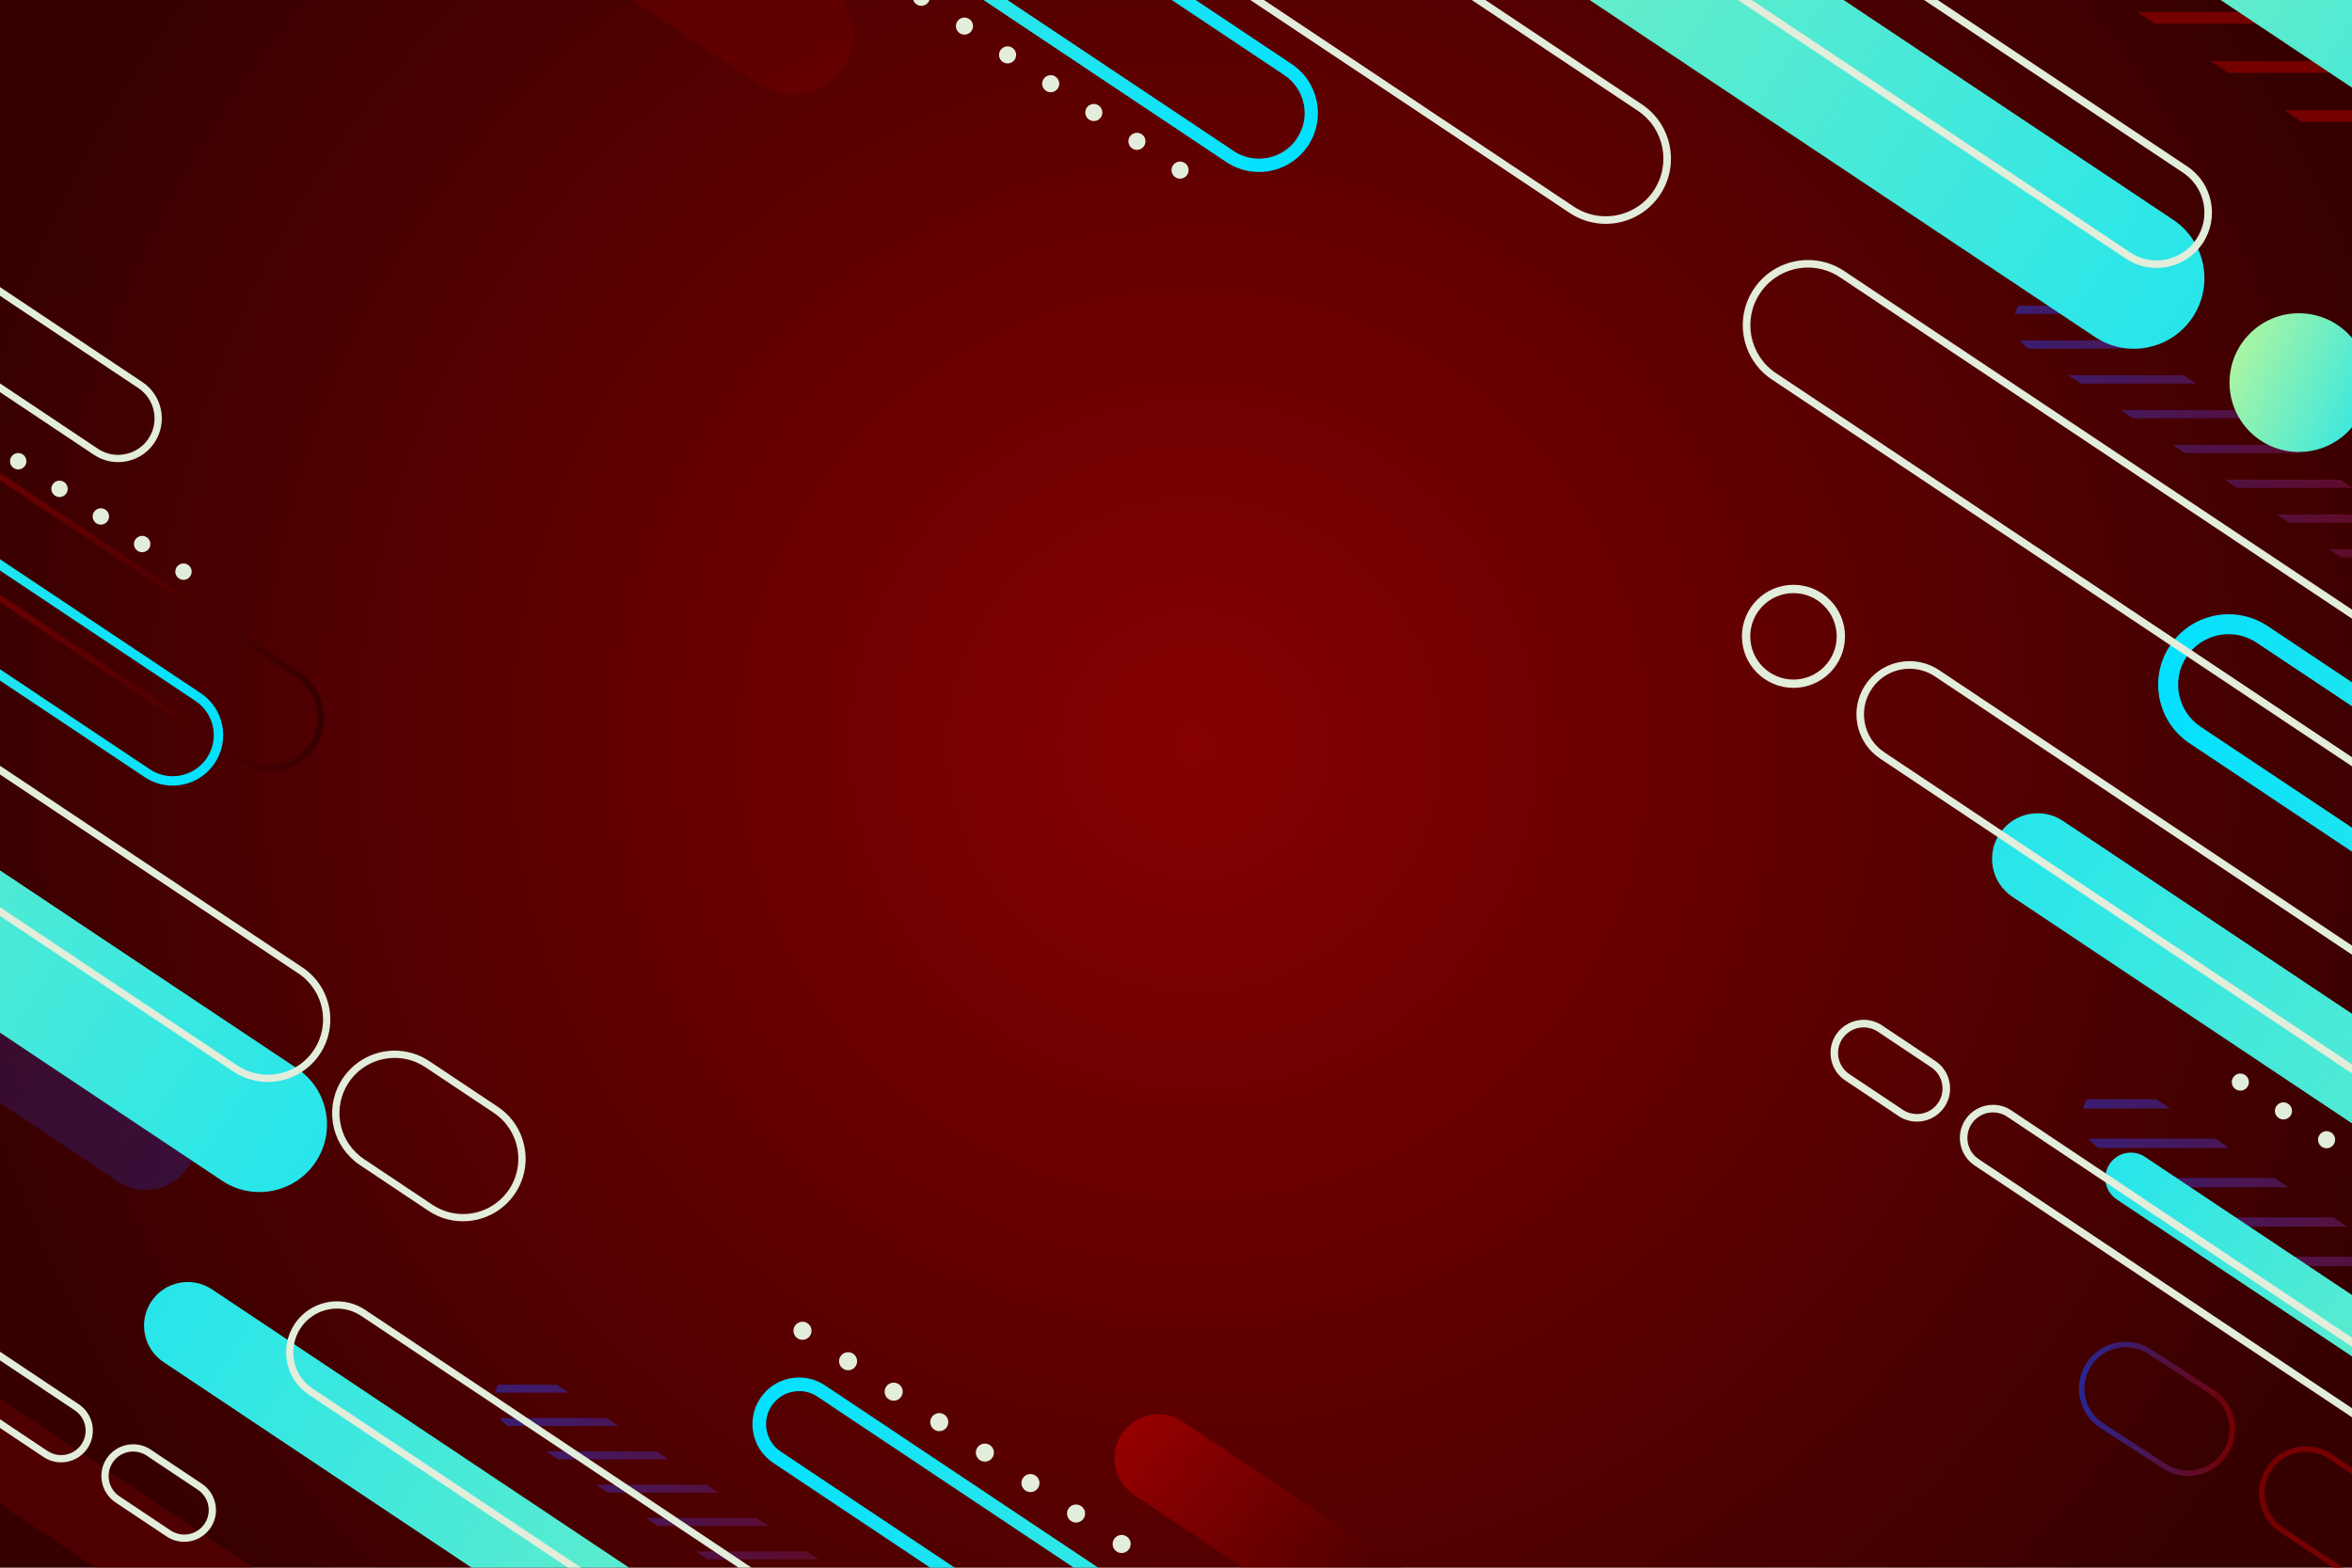 <?xml version="1.0" encoding="utf-8"?>
<!-- Generator: Adobe Illustrator 27.5.0, SVG Export Plug-In . SVG Version: 6.00 Build 0)  -->
<svg version="1.1" xmlns="http://www.w3.org/2000/svg" xmlns:xlink="http://www.w3.org/1999/xlink" x="0px" y="0px"
	 viewBox="0 0 750 500" style="enable-background:new 0 0 750 500;" xml:space="preserve">
<g id="BACKGROUND">
	<radialGradient id="SVGID_1_" cx="380.788" cy="237.483" r="407.604" gradientUnits="userSpaceOnUse">
		<stop  offset="0" style="stop-color:#860000"/>
		<stop  offset="1" style="stop-color:#360000"/>
	</radialGradient>
	<rect style="fill:url(#SVGID_1_);" width="750" height="500"/>
</g>
<g id="OBJECTS">
	<g>
		<defs>
			<rect id="SVGID_00000112609060254406650750000012128191400762661047_" width="750" height="500"/>
		</defs>
		<clipPath id="SVGID_00000070801634579297137600000007309000896396264339_">
			<use xlink:href="#SVGID_00000112609060254406650750000012128191400762661047_"  style="overflow:visible;"/>
		</clipPath>
		<g style="clip-path:url(#SVGID_00000070801634579297137600000007309000896396264339_);">
			<g>
				
					<linearGradient id="SVGID_00000078008581175905619770000015817882494141660330_" gradientUnits="userSpaceOnUse" x1="-293.985" y1="392.172" x2="103.286" y2="392.172" gradientTransform="matrix(1 0 0 -1 0 500)">
					<stop  offset="0" style="stop-color:#ff0000fd"/>
					<stop  offset="1" style="stop-color:#360000"/>
				</linearGradient>
				<path style="fill:url(#SVGID_00000078008581175905619770000015817882494141660330_);" d="M86.111,244.038
					c-2.894,0-5.821-0.827-8.41-2.554L-285.247-0.582c-6.968-4.651-8.85-14.069-4.203-21.04c2.924-4.387,7.736-6.759,12.64-6.759
					c2.894,0,5.821,0.827,8.41,2.554L94.548,216.239c6.969,4.651,8.85,14.069,4.203,21.04l0,0
					C95.826,241.665,91.015,244.038,86.111,244.038 M86.112,246.03c5.76,0,11.105-2.858,14.297-7.646
					c5.248-7.872,3.115-18.55-4.755-23.802L-267.293-27.484c-2.832-1.89-6.123-2.889-9.516-2.889
					c-5.761,0-11.106,2.858-14.298,7.646c-5.248,7.872-3.116,18.55,4.755,23.802L76.595,243.141c2.832,1.89,6.123,2.889,9.516,2.889
					H86.112L86.112,246.03z"/>
			</g>
			
				<linearGradient id="SVGID_00000011719170464725855740000000648870709529262003_" gradientUnits="userSpaceOnUse" x1="347.47" y1="44.18" x2="443.245" y2="-16.7" gradientTransform="matrix(1 0 0 -1 0 500)">
				<stop  offset="0" style="stop-color:#ff0000fd"/>
				<stop  offset="1" style="stop-color:#360000"/>
			</linearGradient>
			<path style="opacity:0.4;fill:url(#SVGID_00000011719170464725855740000000648870709529262003_);" d="M666.401,677.252
				c4.713,0,9.087-2.339,11.698-6.257c4.294-6.442,2.549-15.178-3.891-19.476l-296.982-198.07c-2.318-1.547-5.01-2.364-7.786-2.364
				c-4.714,0-9.088,2.339-11.699,6.256c-4.294,6.442-2.549,15.179,3.891,19.476l296.982,198.07
				C660.931,676.434,663.624,677.252,666.401,677.252L666.401,677.252L666.401,677.252z"/>
			
				<linearGradient id="SVGID_00000073686917585808256090000004507852552034119342_" gradientUnits="userSpaceOnUse" x1="-175.148" y1="542.746" x2="-114.666" y2="504.3" gradientTransform="matrix(1 0 0 -1 0 500)">
				<stop  offset="0" style="stop-color:#ff0000fd"/>
				<stop  offset="1" style="stop-color:#360000"/>
			</linearGradient>
			<path style="opacity:0.4;fill:url(#SVGID_00000073686917585808256090000004507852552034119342_);" d="M26.256,97.088
				c2.977,0,5.738-1.477,7.388-3.951c2.712-4.068,1.61-9.585-2.457-12.299L-156.357-44.244c-1.464-0.977-3.164-1.493-4.917-1.493
				c-2.977,0-5.739,1.477-7.388,3.951c-2.712,4.068-1.61,9.585,2.457,12.299L21.339,95.595
				C22.802,96.572,24.503,97.088,26.256,97.088L26.256,97.088L26.256,97.088z"/>
			<g>
				<g>
					
						<linearGradient id="SVGID_00000041997634691092724300000017222476051016590977_" gradientUnits="userSpaceOnUse" x1="122.461" y1="-221.996" x2="330.404" y2="-209.732" gradientTransform="matrix(1 0 0 -1 0 500)">
						<stop  offset="0" style="stop-color:#360000"/>
						<stop  offset="1" style="stop-color:#360000"/>
					</linearGradient>
					<path style="fill:url(#SVGID_00000041997634691092724300000017222476051016590977_);" d="M530.877,699.329
						c-1.709-0.084-3.418-0.606-4.945-1.625l-1.354-0.904h13.365c-1.704,1.55-3.872,2.419-6.105,2.529H530.877z"/>
					
						<linearGradient id="SVGID_00000074418850004115303050000003789982376309088684_" gradientUnits="userSpaceOnUse" x1="121.824" y1="-211.206" x2="329.767" y2="-198.942" gradientTransform="matrix(1 0 0 -1 0 500)">
						<stop  offset="0" style="stop-color:#272797"/>
						<stop  offset="1" style="stop-color:#360000"/>
					</linearGradient>
					<path style="fill:url(#SVGID_00000074418850004115303050000003789982376309088684_);" d="M512.436,688.698l-3.789-2.529h31.893
						c0.301,0.815,0.497,1.664,0.574,2.529H512.436z"/>
					
						<linearGradient id="SVGID_00000170982685868004879630000005156576442308963228_" gradientUnits="userSpaceOnUse" x1="121.156" y1="-199.869" x2="329.099" y2="-187.604" gradientTransform="matrix(1 0 0 -1 0 500)">
						<stop  offset="0" style="stop-color:#272797"/>
						<stop  offset="1" style="stop-color:#360000"/>
					</linearGradient>
					<polygon style="fill:url(#SVGID_00000170982685868004879630000005156576442308963228_);" points="496.506,678.066 
						492.716,675.537 527.99,675.537 531.78,678.066 					"/>
					
						<linearGradient id="SVGID_00000125604210216301185390000015876246505059420033_" gradientUnits="userSpaceOnUse" x1="120.477" y1="-188.338" x2="328.419" y2="-176.073" gradientTransform="matrix(1 0 0 -1 0 500)">
						<stop  offset="0" style="stop-color:#272797"/>
						<stop  offset="1" style="stop-color:#360000"/>
					</linearGradient>
					<polygon style="fill:url(#SVGID_00000125604210216301185390000015876246505059420033_);" points="480.575,667.435 
						476.786,664.906 512.06,664.906 515.849,667.435 					"/>
					
						<linearGradient id="SVGID_00000074433619145227647360000015967076893848363174_" gradientUnits="userSpaceOnUse" x1="119.796" y1="-176.806" x2="327.739" y2="-164.542" gradientTransform="matrix(1 0 0 -1 0 500)">
						<stop  offset="0" style="stop-color:#272797"/>
						<stop  offset="1" style="stop-color:#360000"/>
					</linearGradient>
					<polygon style="fill:url(#SVGID_00000074433619145227647360000015967076893848363174_);" points="464.644,656.803 
						460.855,654.274 496.129,654.274 499.918,656.803 					"/>
					
						<linearGradient id="SVGID_00000004508041690595561070000002856987605484290960_" gradientUnits="userSpaceOnUse" x1="119.116" y1="-165.276" x2="327.059" y2="-153.011" gradientTransform="matrix(1 0 0 -1 0 500)">
						<stop  offset="0" style="stop-color:#272797"/>
						<stop  offset="1" style="stop-color:#360000"/>
					</linearGradient>
					<polygon style="fill:url(#SVGID_00000004508041690595561070000002856987605484290960_);" points="448.714,646.172 
						444.925,643.643 480.199,643.643 483.988,646.172 					"/>
					
						<linearGradient id="SVGID_00000105400295417614177310000006995279449073510289_" gradientUnits="userSpaceOnUse" x1="118.436" y1="-153.745" x2="326.379" y2="-141.48" gradientTransform="matrix(1 0 0 -1 0 500)">
						<stop  offset="0" style="stop-color:#272797"/>
						<stop  offset="1" style="stop-color:#360000"/>
					</linearGradient>
					<polygon style="fill:url(#SVGID_00000105400295417614177310000006995279449073510289_);" points="432.783,635.54 
						428.994,633.011 464.268,633.011 468.057,635.54 					"/>
					
						<linearGradient id="SVGID_00000138536383778468004510000015559994537713411456_" gradientUnits="userSpaceOnUse" x1="117.756" y1="-142.214" x2="325.699" y2="-129.949" gradientTransform="matrix(1 0 0 -1 0 500)">
						<stop  offset="0" style="stop-color:#272797"/>
						<stop  offset="1" style="stop-color:#360000"/>
					</linearGradient>
					<polygon style="fill:url(#SVGID_00000138536383778468004510000015559994537713411456_);" points="416.852,624.908 
						413.063,622.38 448.337,622.38 452.126,624.908 					"/>
					
						<linearGradient id="SVGID_00000083798054964057970380000016142990068541871807_" gradientUnits="userSpaceOnUse" x1="117.076" y1="-130.682" x2="325.018" y2="-118.418" gradientTransform="matrix(1 0 0 -1 0 500)">
						<stop  offset="0" style="stop-color:#272797"/>
						<stop  offset="1" style="stop-color:#750000fd"/>
					</linearGradient>
					<polygon style="fill:url(#SVGID_00000083798054964057970380000016142990068541871807_);" points="400.922,614.277 
						397.132,611.748 432.406,611.748 436.196,614.277 					"/>
					
						<linearGradient id="SVGID_00000025432743863947608290000017475191115321326471_" gradientUnits="userSpaceOnUse" x1="116.396" y1="-119.151" x2="324.338" y2="-106.886" gradientTransform="matrix(1 0 0 -1 0 500)">
						<stop  offset="0" style="stop-color:#272797"/>
						<stop  offset="1" style="stop-color:#750000fd"/>
					</linearGradient>
					<polygon style="fill:url(#SVGID_00000025432743863947608290000017475191115321326471_);" points="384.991,603.645 
						381.202,601.116 416.476,601.116 420.265,603.645 					"/>
					
						<linearGradient id="SVGID_00000053530400552339185940000009487560799627134349_" gradientUnits="userSpaceOnUse" x1="115.715" y1="-107.621" x2="323.658" y2="-95.356" gradientTransform="matrix(1 0 0 -1 0 500)">
						<stop  offset="0" style="stop-color:#272797"/>
						<stop  offset="1" style="stop-color:#750000fd"/>
					</linearGradient>
					<polygon style="fill:url(#SVGID_00000053530400552339185940000009487560799627134349_);" points="369.061,593.014 
						365.272,590.485 400.546,590.485 404.335,593.014 					"/>
					
						<linearGradient id="SVGID_00000039840689356457173930000017915310586437346486_" gradientUnits="userSpaceOnUse" x1="115.035" y1="-96.089" x2="322.978" y2="-83.825" gradientTransform="matrix(1 0 0 -1 0 500)">
						<stop  offset="0" style="stop-color:#272797"/>
						<stop  offset="1" style="stop-color:#750000fd"/>
					</linearGradient>
					<polygon style="fill:url(#SVGID_00000039840689356457173930000017915310586437346486_);" points="353.13,582.382 
						349.341,579.853 384.615,579.853 388.404,582.382 					"/>
					
						<linearGradient id="SVGID_00000033341615230106536670000001518482386192195257_" gradientUnits="userSpaceOnUse" x1="114.356" y1="-84.558" x2="322.298" y2="-72.293" gradientTransform="matrix(1 0 0 -1 0 500)">
						<stop  offset="0" style="stop-color:#272797"/>
						<stop  offset="1" style="stop-color:#750000fd"/>
					</linearGradient>
					<polygon style="fill:url(#SVGID_00000033341615230106536670000001518482386192195257_);" points="337.199,571.75 
						333.41,569.221 368.684,569.221 372.473,571.75 					"/>
					
						<linearGradient id="SVGID_00000181787126431355089950000005433162412103336855_" gradientUnits="userSpaceOnUse" x1="113.675" y1="-73.027" x2="321.618" y2="-60.762" gradientTransform="matrix(1 0 0 -1 0 500)">
						<stop  offset="0" style="stop-color:#272797"/>
						<stop  offset="1" style="stop-color:#750000fd"/>
					</linearGradient>
					<polygon style="fill:url(#SVGID_00000181787126431355089950000005433162412103336855_);" points="321.268,561.119 
						317.479,558.59 352.753,558.59 356.542,561.119 					"/>
					
						<linearGradient id="SVGID_00000157277903383758715260000017870789529014209169_" gradientUnits="userSpaceOnUse" x1="112.995" y1="-61.496" x2="320.938" y2="-49.231" gradientTransform="matrix(1 0 0 -1 0 500)">
						<stop  offset="0" style="stop-color:#272797"/>
						<stop  offset="1" style="stop-color:#750000fd"/>
					</linearGradient>
					<polygon style="fill:url(#SVGID_00000157277903383758715260000017870789529014209169_);" points="305.339,550.487 
						301.549,547.959 336.823,547.959 340.612,550.487 					"/>
					
						<linearGradient id="SVGID_00000036249875039193278550000016533858518189771693_" gradientUnits="userSpaceOnUse" x1="112.315" y1="-49.965" x2="320.258" y2="-37.7" gradientTransform="matrix(1 0 0 -1 0 500)">
						<stop  offset="0" style="stop-color:#272797"/>
						<stop  offset="1" style="stop-color:#750000fd"/>
					</linearGradient>
					<polygon style="fill:url(#SVGID_00000036249875039193278550000016533858518189771693_);" points="289.408,539.856 
						285.618,537.327 320.892,537.327 324.682,539.856 					"/>
					
						<linearGradient id="SVGID_00000020386968541340952230000007689620454137955974_" gradientUnits="userSpaceOnUse" x1="111.635" y1="-38.434" x2="319.577" y2="-26.169" gradientTransform="matrix(1 0 0 -1 0 500)">
						<stop  offset="0" style="stop-color:#272797"/>
						<stop  offset="1" style="stop-color:#750000fd"/>
					</linearGradient>
					<polygon style="fill:url(#SVGID_00000020386968541340952230000007689620454137955974_);" points="273.477,529.224 
						269.688,526.695 304.962,526.695 308.751,529.224 					"/>
					
						<linearGradient id="SVGID_00000036941353902873339970000017470936305570233997_" gradientUnits="userSpaceOnUse" x1="110.955" y1="-26.903" x2="318.897" y2="-14.638" gradientTransform="matrix(1 0 0 -1 0 500)">
						<stop  offset="0" style="stop-color:#272797"/>
						<stop  offset="1" style="stop-color:#750000fd"/>
					</linearGradient>
					<polygon style="fill:url(#SVGID_00000036941353902873339970000017470936305570233997_);" points="257.546,518.592 
						253.757,516.063 289.031,516.063 292.82,518.592 					"/>
					
						<linearGradient id="SVGID_00000076575050545008308970000003504172431263701684_" gradientUnits="userSpaceOnUse" x1="110.275" y1="-15.372" x2="318.217" y2="-3.107" gradientTransform="matrix(1 0 0 -1 0 500)">
						<stop  offset="0" style="stop-color:#272797"/>
						<stop  offset="1" style="stop-color:#750000fd"/>
					</linearGradient>
					<polygon style="fill:url(#SVGID_00000076575050545008308970000003504172431263701684_);" points="241.616,507.961 
						237.827,505.432 273.101,505.432 276.89,507.961 					"/>
					
						<linearGradient id="SVGID_00000119081730544338555860000006652471838729660805_" gradientUnits="userSpaceOnUse" x1="109.594" y1="-3.841" x2="317.537" y2="8.424" gradientTransform="matrix(1 0 0 -1 0 500)">
						<stop  offset="0" style="stop-color:#272797"/>
						<stop  offset="1" style="stop-color:#750000fd"/>
					</linearGradient>
					<polygon style="fill:url(#SVGID_00000119081730544338555860000006652471838729660805_);" points="225.685,497.329 
						221.896,494.801 257.17,494.801 260.959,497.329 					"/>
					
						<linearGradient id="SVGID_00000026132961598160962010000007965218050679858592_" gradientUnits="userSpaceOnUse" x1="108.914" y1="7.691" x2="316.857" y2="19.955" gradientTransform="matrix(1 0 0 -1 0 500)">
						<stop  offset="0" style="stop-color:#272797"/>
						<stop  offset="1" style="stop-color:#750000fd"/>
					</linearGradient>
					<polygon style="fill:url(#SVGID_00000026132961598160962010000007965218050679858592_);" points="209.755,486.698 
						205.965,484.169 241.239,484.169 245.028,486.698 					"/>
					
						<linearGradient id="SVGID_00000134935681402010770480000004042443205629203108_" gradientUnits="userSpaceOnUse" x1="108.234" y1="19.222" x2="316.176" y2="31.486" gradientTransform="matrix(1 0 0 -1 0 500)">
						<stop  offset="0" style="stop-color:#272797"/>
						<stop  offset="1" style="stop-color:#750000fd"/>
					</linearGradient>
					<polygon style="fill:url(#SVGID_00000134935681402010770480000004042443205629203108_);" points="193.824,476.066 
						190.035,473.537 225.309,473.537 229.098,476.066 					"/>
					
						<linearGradient id="SVGID_00000180365987306791917090000011967148479558493102_" gradientUnits="userSpaceOnUse" x1="107.554" y1="30.752" x2="315.496" y2="43.017" gradientTransform="matrix(1 0 0 -1 0 500)">
						<stop  offset="0" style="stop-color:#272797"/>
						<stop  offset="1" style="stop-color:#750000fd"/>
					</linearGradient>
					<polygon style="fill:url(#SVGID_00000180365987306791917090000011967148479558493102_);" points="177.894,465.435 
						174.105,462.906 209.379,462.906 213.168,465.435 					"/>
					
						<linearGradient id="SVGID_00000127023758104194155670000007982091981264321967_" gradientUnits="userSpaceOnUse" x1="106.876" y1="42.25" x2="314.819" y2="54.514" gradientTransform="matrix(1 0 0 -1 0 500)">
						<stop  offset="0" style="stop-color:#272797"/>
						<stop  offset="1" style="stop-color:#750000fd"/>
					</linearGradient>
					<path style="fill:url(#SVGID_00000127023758104194155670000007982091981264321967_);" d="M161.963,454.803l-0.117-0.078
						c-1.014-0.677-1.851-1.515-2.52-2.451h34.122l3.789,2.529H161.963z"/>
					
						<linearGradient id="SVGID_00000035489090112287658390000017076585759384745857_" gradientUnits="userSpaceOnUse" x1="106.223" y1="53.327" x2="314.166" y2="65.592" gradientTransform="matrix(1 0 0 -1 0 500)">
						<stop  offset="0" style="stop-color:#272797"/>
						<stop  offset="1" style="stop-color:#750000fd"/>
					</linearGradient>
					<path style="fill:url(#SVGID_00000035489090112287658390000017076585759384745857_);" d="M157.801,444.171
						c0.221-0.87,0.567-1.72,1.041-2.529h18.675l3.789,2.529H157.801z"/>
				</g>
			</g>
			<g>
				<g>
					<g>
						
							<linearGradient id="SVGID_00000085210799069705290490000007510496468560410282_" gradientUnits="userSpaceOnUse" x1="649.13" y1="-310.254" x2="-55.647" y2="147.652" gradientTransform="matrix(1 0 0 -1 0 500)">
							<stop  offset="0" style="stop-color:#FFFF74"/>
							<stop  offset="1" style="stop-color:#02E1FF"/>
						</linearGradient>
						<path style="fill:url(#SVGID_00000085210799069705290490000007510496468560410282_);" d="M48.265,415.091L48.265,415.091
							c-4.268,6.402-2.54,15.051,3.859,19.322l518.25,345.864c6.404,4.274,15.061,2.545,19.331-3.861l0,0
							c4.268-6.402,2.54-15.051-3.859-19.322L67.596,411.229C61.192,406.956,52.535,408.685,48.265,415.091z"/>
					</g>
				</g>
			</g>
			<g>
				<g>
					<path style="fill:#E3EDDB;" d="M-480.571-224.038c2.294,0,4.521,0.677,6.439,1.957l518.25,345.864
						c5.328,3.556,6.772,10.785,3.219,16.116c-2.161,3.242-5.781,5.177-9.684,5.177c-2.294,0-4.521-0.677-6.439-1.957
						l-518.25-345.864c-5.328-3.556-6.772-10.785-3.219-16.115C-488.093-222.102-484.473-224.038-480.571-224.038 M-480.571-226.35
						c-4.504,0-8.923,2.179-11.608,6.207l0,0c-4.268,6.402-2.54,15.051,3.859,19.322l518.25,345.864
						c2.377,1.586,5.065,2.346,7.723,2.346c4.503,0,8.923-2.179,11.608-6.207c4.268-6.402,2.54-15.051-3.86-19.322l-518.25-345.864
						C-475.224-225.591-477.913-226.35-480.571-226.35L-480.571-226.35z"/>
				</g>
			</g>
			<g>
				<g>
					
						<linearGradient id="SVGID_00000098195585644570183210000000320599385880720824_" gradientUnits="userSpaceOnUse" x1="822.731" y1="638.754" x2="239.939" y2="638.754">
						<stop  offset="0" style="stop-color:#FFFF74"/>
						<stop  offset="1" style="stop-color:#02E1FF"/>
					</linearGradient>
					<path style="fill:url(#SVGID_00000098195585644570183210000000320599385880720824_);" d="M254.826,443.677
						c2.078,0,4.094,0.613,5.833,1.773l553.046,369.085c4.828,3.222,6.137,9.773,2.917,14.603c-1.958,2.938-5.24,4.692-8.777,4.692
						c-2.078,0-4.095-0.613-5.833-1.773L248.965,462.971c-4.828-3.222-6.137-9.773-2.917-14.603
						C248.007,445.431,251.288,443.677,254.826,443.677 M254.826,439.338c-4.806,0-9.522,2.325-12.388,6.624
						c-4.554,6.832-2.711,16.061,4.119,20.619l553.046,369.085c2.536,1.693,5.405,2.503,8.242,2.503
						c4.806,0,9.522-2.325,12.388-6.624c4.555-6.832,2.711-16.062-4.119-20.619L263.067,441.841
						C260.53,440.148,257.662,439.338,254.826,439.338L254.826,439.338z"/>
				</g>
			</g>
			<g>
				
					<linearGradient id="SVGID_00000006671106388682551020000005070830043961847948_" gradientUnits="userSpaceOnUse" x1="139.163" y1="-13.35" x2="-245.091" y2="191.846" gradientTransform="matrix(1 0 0 -1 0 500)">
					<stop  offset="0" style="stop-color:#750000fd"/>
					<stop  offset="1" style="stop-color:#750000fd"/>
				</linearGradient>
				<path style="opacity:0.4;fill:url(#SVGID_00000006671106388682551020000005070830043961847948_);" d="M-449.588,162.855
					L-449.588,162.855c-4.268,6.402-2.54,15.051,3.859,19.322l518.25,345.864c6.404,4.274,15.06,2.545,19.331-3.861l0,0
					c4.268-6.402,2.54-15.051-3.859-19.322l-518.25-345.864C-436.661,154.72-445.317,156.449-449.588,162.855z"/>
			</g>
			<g>
				
					<linearGradient id="SVGID_00000066474200170483558390000007616330485059058091_" gradientUnits="userSpaceOnUse" x1="114.548" y1="140.113" x2="-329.222" y2="377.092" gradientTransform="matrix(1 0 0 -1 0 500)">
					<stop  offset="0" style="stop-color:#272797"/>
					<stop  offset="1" style="stop-color:#750000fd"/>
				</linearGradient>
				<path style="opacity:0.4;fill:url(#SVGID_00000066474200170483558390000007616330485059058091_);" d="M-565.393-44.894
					L-565.393-44.894c-4.929,7.393-2.934,17.382,4.457,22.314l598.52,399.433c7.396,4.936,17.393,2.939,22.325-4.459v0
					c4.929-7.393,2.934-17.382-4.457-22.315l-598.52-399.433C-550.463-54.29-560.461-52.293-565.393-44.894z"/>
			</g>
			<g>
				<g>
					
						<linearGradient id="SVGID_00000063592603195183108780000015349390593155218591_" gradientUnits="userSpaceOnUse" x1="-559.538" y1="34.751" x2="71.174" y2="34.751">
						<stop  offset="0" style="stop-color:#FFFF74"/>
						<stop  offset="1" style="stop-color:#02E1FF"/>
					</linearGradient>
					<path style="fill:url(#SVGID_00000063592603195183108780000015349390593155218591_);" d="M-543.428-178.062
						c2.585,0,5.093,0.762,7.254,2.205l598.52,399.433c6.003,4.006,7.63,12.15,3.626,18.155c-2.435,3.652-6.513,5.833-10.91,5.833
						c-2.585,0-5.093-0.762-7.254-2.204l-598.52-399.433c-6.003-4.006-7.629-12.15-3.626-18.155
						C-551.903-175.882-547.824-178.062-543.428-178.062 M-543.427-181.062c-5.201,0-10.305,2.516-13.406,7.169v0
						c-4.929,7.393-2.934,17.382,4.457,22.315l598.52,399.433c2.745,1.832,5.849,2.709,8.919,2.709
						c5.201,0,10.305-2.516,13.406-7.168v0c4.929-7.393,2.934-17.382-4.457-22.314l-598.52-399.433
						C-537.253-180.185-540.358-181.062-543.427-181.062L-543.427-181.062z"/>
				</g>
			</g>
			<g>
				<g>
					<g>
						
							<linearGradient id="SVGID_00000047782899104283534960000003429124233538848425_" gradientUnits="userSpaceOnUse" x1="1254.352" y1="663.529" x2="537.465" y2="1129.303" gradientTransform="matrix(-1 0 0 1 743.77 -694.797)">
							<stop  offset="0" style="stop-color:#FFFF74"/>
							<stop  offset="1" style="stop-color:#02E1FF"/>
						</linearGradient>
						<path style="fill:url(#SVGID_00000047782899104283534960000003429124233538848425_);" d="M100.66,370.605L100.66,370.605
							c6.594-9.891,3.925-23.255-5.963-29.854L-420.319-2.735c-9.895-6.604-23.27-3.932-29.869,5.966v0
							c-6.594,9.891-3.925,23.255,5.963,29.855L70.791,376.572C80.686,383.175,94.061,380.504,100.66,370.605z"/>
					</g>
				</g>
			</g>
			<g>
				<g>
					<path style="fill:#E3EDDB;" d="M-335.808,26.596c3.359,0,6.756,0.96,9.76,2.965L95.19,310.502
						c8.088,5.397,10.271,16.328,4.878,24.418v0c-3.394,5.091-8.979,7.844-14.67,7.844c-3.359,0-6.756-0.96-9.76-2.965
						L-345.6,58.859c-8.088-5.397-10.271-16.328-4.878-24.418C-347.084,29.349-341.499,26.596-335.808,26.596 M-335.808,24.283
						c-6.686,0-12.89,3.318-16.594,8.874c-6.091,9.137-3.616,21.529,5.518,27.625L74.354,341.724
						c3.287,2.194,7.106,3.353,11.043,3.353c6.686,0,12.89-3.317,16.594-8.874c6.091-9.137,3.616-21.529-5.518-27.625
						L-324.765,27.636C-328.052,25.443-331.87,24.283-335.808,24.283L-335.808,24.283z"/>
				</g>
			</g>
			<g>
				<g>
					<path style="fill:#E3EDDB;" d="M107.478,417.364c2.658,0,5.346,0.759,7.723,2.346l518.25,345.864
						c6.4,4.271,8.127,12.92,3.859,19.322c-2.686,4.029-7.105,6.207-11.608,6.207c-2.658,0-5.346-0.76-7.723-2.346L99.729,442.893
						c-6.4-4.271-8.127-12.92-3.859-19.322C98.556,419.543,102.975,417.364,107.478,417.364 M107.478,415.052
						c-5.453,0-10.511,2.705-13.532,7.237c-4.967,7.451-2.949,17.557,4.5,22.528l518.25,345.864
						c2.681,1.789,5.795,2.735,9.007,2.735c5.453,0,10.511-2.705,13.532-7.237c4.967-7.451,2.949-17.557-4.5-22.528l-518.25-345.864
						C113.804,415.997,110.69,415.052,107.478,415.052L107.478,415.052z"/>
				</g>
			</g>
			<g>
				<g>
					<g>
						<path style="fill:#E3EDDB;" d="M-31.544,122.15c0.801-1.199,0.479-2.821-0.72-3.623c-1.199-0.801-2.821-0.479-3.623,0.72
							c-0.801,1.199-0.479,2.821,0.72,3.623C-33.967,123.672-32.345,123.349-31.544,122.15z"/>
					</g>
					<g>
						<path style="fill:#E3EDDB;" d="M-18.369,130.953c0.801-1.199,0.479-2.821-0.721-3.623c-1.199-0.801-2.821-0.479-3.623,0.72
							c-0.801,1.199-0.479,2.821,0.721,3.623C-20.792,132.475-19.17,132.152-18.369,130.953z"/>
					</g>
					<g>
						<path style="fill:#E3EDDB;" d="M-5.194,139.757c0.801-1.199,0.479-2.821-0.72-3.623c-1.199-0.801-2.821-0.479-3.623,0.721
							c-0.801,1.199-0.479,2.821,0.72,3.623C-7.617,141.279-5.995,140.956-5.194,139.757z"/>
					</g>
					<g>
						<path style="fill:#E3EDDB;" d="M7.981,148.56c0.801-1.199,0.479-2.821-0.72-3.623c-1.199-0.801-2.821-0.479-3.623,0.721
							c-0.801,1.199-0.479,2.821,0.72,3.623C5.558,150.082,7.18,149.76,7.981,148.56z"/>
					</g>
				</g>
				<g>
					<g>
						<path style="fill:#E3EDDB;" d="M21.156,157.364c0.801-1.199,0.479-2.821-0.72-3.623c-1.199-0.801-2.821-0.479-3.623,0.721
							c-0.801,1.199-0.479,2.821,0.721,3.623C18.733,158.886,20.355,158.563,21.156,157.364z"/>
					</g>
					<g>
						<path style="fill:#E3EDDB;" d="M34.331,166.168c0.801-1.199,0.479-2.821-0.721-3.623c-1.199-0.801-2.821-0.479-3.623,0.721
							c-0.801,1.199-0.479,2.821,0.72,3.623C31.908,167.689,33.53,167.367,34.331,166.168z"/>
					</g>
					<g>
						<path style="fill:#E3EDDB;" d="M47.506,174.971c0.801-1.199,0.479-2.821-0.721-3.623c-1.199-0.801-2.821-0.479-3.623,0.721
							c-0.801,1.199-0.479,2.821,0.721,3.623C45.083,176.493,46.705,176.171,47.506,174.971z"/>
					</g>
					<g>
						<path style="fill:#E3EDDB;" d="M60.681,183.775c0.801-1.199,0.479-2.821-0.721-3.623c-1.199-0.801-2.821-0.479-3.623,0.72
							c-0.801,1.199-0.479,2.821,0.721,3.623C58.258,185.297,59.88,184.974,60.681,183.775z"/>
					</g>
				</g>
			</g>
			<g>
				<g>
					<g>
						<path style="fill:#E3EDDB;" d="M258.296,426.035c0.884-1.323,0.528-3.113-0.795-3.997c-1.324-0.884-3.113-0.528-3.998,0.795
							c-0.884,1.324-0.528,3.113,0.795,3.998C255.622,427.714,257.412,427.358,258.296,426.035z"/>
					</g>
					<g>
						<path style="fill:#E3EDDB;" d="M272.835,435.75c0.884-1.323,0.528-3.113-0.795-3.997c-1.323-0.884-3.113-0.528-3.998,0.795
							c-0.884,1.323-0.528,3.113,0.795,3.997C270.16,437.429,271.95,437.073,272.835,435.75z"/>
					</g>
					<g>
						<path style="fill:#E3EDDB;" d="M287.373,445.464c0.884-1.323,0.528-3.113-0.795-3.997c-1.323-0.884-3.113-0.528-3.997,0.795
							c-0.884,1.323-0.528,3.113,0.795,3.997C284.699,447.144,286.489,446.788,287.373,445.464z"/>
					</g>
					<g>
						<path style="fill:#E3EDDB;" d="M301.911,455.179c0.884-1.323,0.528-3.113-0.795-3.998c-1.323-0.884-3.113-0.528-3.997,0.795
							c-0.884,1.323-0.528,3.113,0.795,3.997C299.237,456.859,301.027,456.503,301.911,455.179z"/>
					</g>
				</g>
				<g>
					<g>
						<path style="fill:#E3EDDB;" d="M316.45,464.894c0.884-1.323,0.528-3.113-0.795-3.998c-1.323-0.884-3.113-0.528-3.998,0.795
							c-0.884,1.323-0.528,3.113,0.795,3.998C313.776,466.573,315.566,466.217,316.45,464.894z"/>
					</g>
					<g>
						<path style="fill:#E3EDDB;" d="M330.988,474.609c0.884-1.323,0.528-3.113-0.795-3.997c-1.323-0.884-3.113-0.528-3.997,0.795
							c-0.884,1.324-0.528,3.113,0.795,3.998C328.314,476.288,330.104,475.932,330.988,474.609z"/>
					</g>
					<g>
						<path style="fill:#E3EDDB;" d="M345.527,484.323c0.884-1.323,0.528-3.113-0.795-3.997c-1.324-0.884-3.113-0.528-3.998,0.795
							c-0.884,1.323-0.528,3.113,0.795,3.997C342.853,486.003,344.643,485.647,345.527,484.323z"/>
					</g>
					<g>
						<path style="fill:#E3EDDB;" d="M360.065,494.038c0.884-1.323,0.528-3.113-0.795-3.997c-1.323-0.884-3.113-0.528-3.998,0.795
							c-0.884,1.323-0.528,3.113,0.795,3.997C357.391,495.717,359.181,495.362,360.065,494.038z"/>
					</g>
				</g>
			</g>
			<g>
				<g>
					<g>
						<g>
							<path style="fill:#E3EDDB;" d="M-270.733,254.785c1.489,0,2.994,0.425,4.325,1.314l290.24,193.697
								c3.584,2.392,4.552,7.236,2.161,10.821l0,0c-1.504,2.256-3.979,3.476-6.501,3.476c-1.489,0-2.994-0.425-4.325-1.314
								l-290.24-193.697c-3.584-2.392-4.552-7.236-2.161-10.821C-275.73,256.005-273.255,254.785-270.733,254.785 M-270.733,252.472
								c-3.395,0-6.544,1.684-8.425,4.506c-3.093,4.639-1.836,10.932,2.802,14.027l290.24,193.697
								c1.669,1.114,3.609,1.703,5.609,1.703c3.395,0,6.544-1.684,8.425-4.506c3.093-4.639,1.836-10.932-2.802-14.027
								l-290.24-193.697C-266.793,253.061-268.733,252.472-270.733,252.472L-270.733,252.472z"/>
						</g>
					</g>
				</g>
				<g>
					<path style="fill:#E3EDDB;" d="M42.453,462.953c1.49,0,2.996,0.426,4.326,1.314l16.303,10.88
						c3.674,2.452,4.583,7.46,2.005,11.047l0,0c-1.521,2.117-3.912,3.25-6.344,3.25c-1.491,0-2.997-0.426-4.326-1.313l-16.303-10.88
						c-3.639-2.429-4.571-7.374-2.066-10.961l0,0C37.564,464.119,39.988,462.953,42.453,462.953 M42.453,460.64
						c-3.306,0-6.409,1.616-8.3,4.324c-1.571,2.249-2.156,4.972-1.648,7.668c0.508,2.696,2.044,5.019,4.326,6.542l16.303,10.88
						c1.669,1.114,3.609,1.702,5.61,1.702c3.252,0,6.325-1.575,8.221-4.213c1.616-2.248,2.234-4.987,1.739-7.712
						c-0.495-2.724-2.035-5.071-4.338-6.608l-16.303-10.88C46.394,461.229,44.454,460.64,42.453,460.64L42.453,460.64z"/>
				</g>
			</g>
			<g>
				<path style="fill:#E3EDDB;" d="M125.877,337.409c3.345,0,6.736,0.953,9.751,2.964l21.82,14.552
					c8.332,5.557,10.361,16.935,4.463,25.029l-0.007,0.01c-3.439,4.72-8.801,7.243-14.25,7.243c-3.366,0-6.767-0.963-9.767-2.966
					l-21.812-14.562c-7.531-5.028-10.023-14.946-5.764-22.936v0C113.503,340.751,119.611,337.409,125.877,337.409 M125.877,335.097
					c-7.39,0-14.137,4.046-17.609,10.558c-4.84,9.08-2.036,20.234,6.521,25.947l21.812,14.562c3.288,2.195,7.109,3.355,11.051,3.355
					c6.355,0,12.381-3.063,16.119-8.193c3.234-4.439,4.482-9.849,3.52-15.243c-0.962-5.395-4.002-10.04-8.561-13.081l-21.819-14.552
					C133.623,336.256,129.807,335.097,125.877,335.097L125.877,335.097z"/>
			</g>
		</g>
		<g style="clip-path:url(#SVGID_00000070801634579297137600000007309000896396264339_);">
			
				<linearGradient id="SVGID_00000096051489752362932040000000027541238022179259_" gradientUnits="userSpaceOnUse" x1="-183.386" y1="772.595" x2="-52.391" y2="689.327" gradientTransform="matrix(1 0 0 -1 0 500)">
				<stop  offset="0" style="stop-color:#272797"/>
				<stop  offset="1" style="stop-color:#750000fd"/>
			</linearGradient>
			<path style="opacity:0.4;fill:url(#SVGID_00000096051489752362932040000000027541238022179259_);" d="M252.828,30.265
				c6.447,0,12.428-3.199,16-8.557c5.874-8.81,3.487-20.76-5.321-26.638l-406.193-270.908c-3.17-2.115-6.852-3.234-10.649-3.234
				c-6.448,0-12.429,3.199-16.002,8.557c-5.874,8.81-3.487,20.76,5.321,26.638L242.177,27.032c3.17,2.115,6.852,3.233,10.649,3.234
				H252.828L252.828,30.265z"/>
			<g>
				
					<linearGradient id="SVGID_00000126324860432677475030000008275103874848248455_" gradientUnits="userSpaceOnUse" x1="662.937" y1="50.661" x2="712.681" y2="50.661" gradientTransform="matrix(1 0 0 -1 0 500)">
					<stop  offset="0" style="stop-color:#272797"/>
					<stop  offset="1" style="stop-color:#750000fd"/>
				</linearGradient>
				<path style="fill:url(#SVGID_00000126324860432677475030000008275103874848248455_);" d="M697.754,468.99
					c-2.515,0-5.059-0.719-7.309-2.22l-19.914-12.922c-6.056-4.042-7.691-12.227-3.652-18.285c2.542-3.812,6.724-5.874,10.986-5.874
					c2.516,0,5.059,0.719,7.309,2.22l19.914,12.922c6.056,4.042,7.691,12.227,3.653,18.285l0,0
					C706.198,466.928,702.016,468.99,697.754,468.99 M697.755,470.721c5.006,0,9.651-2.484,12.425-6.645
					c4.561-6.842,2.708-16.122-4.132-20.687l-19.914-12.922c-2.462-1.643-5.321-2.511-8.27-2.511c-5.007,0-9.652,2.484-12.426,6.645
					c-4.561,6.842-2.708,16.122,4.133,20.687l19.914,12.922C691.945,469.853,694.805,470.721,697.755,470.721L697.755,470.721
					L697.755,470.721z"/>
			</g>
			<g>
				<g>
					
						<linearGradient id="SVGID_00000081641533919795072740000002201580309909351314_" gradientUnits="userSpaceOnUse" x1="622.529" y1="-181.768" x2="868.172" y2="-167.279" gradientTransform="matrix(1 0 0 -1 0 500)">
						<stop  offset="0" style="stop-color:#272797"/>
						<stop  offset="1" style="stop-color:#750000fd"/>
					</linearGradient>
					<path style="fill:url(#SVGID_00000081641533919795072740000002201580309909351314_);" d="M1104.991,654.99
						c-2.019-0.099-4.038-0.716-5.842-1.92l-1.6-1.068h15.789c-2.013,1.831-4.574,2.858-7.212,2.987H1104.991z"/>
					
						<linearGradient id="SVGID_00000084518480544178749210000012220509695620301453_" gradientUnits="userSpaceOnUse" x1="621.773" y1="-169.021" x2="867.418" y2="-154.533" gradientTransform="matrix(1 0 0 -1 0 500)">
						<stop  offset="0" style="stop-color:#272797"/>
						<stop  offset="1" style="stop-color:#750000fd"/>
					</linearGradient>
					<path style="fill:url(#SVGID_00000084518480544178749210000012220509695620301453_);" d="M1083.207,642.432l-4.476-2.987
						h37.675c0.355,0.963,0.587,1.966,0.677,2.987H1083.207z"/>
					
						<linearGradient id="SVGID_00000163066186719375330570000014411510085719812782_" gradientUnits="userSpaceOnUse" x1="620.984" y1="-155.628" x2="866.629" y2="-141.14" gradientTransform="matrix(1 0 0 -1 0 500)">
						<stop  offset="0" style="stop-color:#272797"/>
						<stop  offset="1" style="stop-color:#750000fd"/>
					</linearGradient>
					<polygon style="fill:url(#SVGID_00000163066186719375330570000014411510085719812782_);" points="1064.388,629.872 
						1059.912,626.885 1101.581,626.885 1106.058,629.872 					"/>
					
						<linearGradient id="SVGID_00000023281348803624914490000013800675983231308178_" gradientUnits="userSpaceOnUse" x1="620.18" y1="-142.006" x2="865.825" y2="-127.518" gradientTransform="matrix(1 0 0 -1 0 500)">
						<stop  offset="0" style="stop-color:#272797"/>
						<stop  offset="1" style="stop-color:#750000fd"/>
					</linearGradient>
					<polygon style="fill:url(#SVGID_00000023281348803624914490000013800675983231308178_);" points="1045.569,617.313 
						1041.093,614.326 1082.762,614.326 1087.238,617.313 					"/>
					
						<linearGradient id="SVGID_00000083074497849434531660000002825966984767592638_" gradientUnits="userSpaceOnUse" x1="619.376" y1="-128.384" x2="865.022" y2="-113.896" gradientTransform="matrix(1 0 0 -1 0 500)">
						<stop  offset="0" style="stop-color:#272797"/>
						<stop  offset="1" style="stop-color:#750000fd"/>
					</linearGradient>
					<polygon style="fill:url(#SVGID_00000083074497849434531660000002825966984767592638_);" points="1026.75,604.754 
						1022.273,601.766 1063.943,601.766 1068.419,604.754 					"/>
					
						<linearGradient id="SVGID_00000134249360710276954230000007719363415835939508_" gradientUnits="userSpaceOnUse" x1="618.573" y1="-114.763" x2="864.219" y2="-100.275" gradientTransform="matrix(1 0 0 -1 0 500)">
						<stop  offset="0" style="stop-color:#272797"/>
						<stop  offset="1" style="stop-color:#750000fd"/>
					</linearGradient>
					<polygon style="fill:url(#SVGID_00000134249360710276954230000007719363415835939508_);" points="1007.931,592.195 
						1003.455,589.208 1045.125,589.208 1049.601,592.195 					"/>
					
						<linearGradient id="SVGID_00000073705655527143223590000013205124804515828649_" gradientUnits="userSpaceOnUse" x1="617.77" y1="-101.141" x2="863.415" y2="-86.653" gradientTransform="matrix(1 0 0 -1 0 500)">
						<stop  offset="0" style="stop-color:#272797"/>
						<stop  offset="1" style="stop-color:#750000fd"/>
					</linearGradient>
					<polygon style="fill:url(#SVGID_00000073705655527143223590000013205124804515828649_);" points="989.112,579.636 
						984.636,576.648 1026.305,576.648 1030.782,579.636 					"/>
					
						<linearGradient id="SVGID_00000026883001415521306070000001776224405749472428_" gradientUnits="userSpaceOnUse" x1="616.967" y1="-87.519" x2="862.612" y2="-73.031" gradientTransform="matrix(1 0 0 -1 0 500)">
						<stop  offset="0" style="stop-color:#272797"/>
						<stop  offset="1" style="stop-color:#750000fd"/>
					</linearGradient>
					<polygon style="fill:url(#SVGID_00000026883001415521306070000001776224405749472428_);" points="970.293,567.076 
						965.817,564.089 1007.486,564.089 1011.962,567.076 					"/>
					
						<linearGradient id="SVGID_00000160175576117816012870000003330018115499074709_" gradientUnits="userSpaceOnUse" x1="616.163" y1="-73.897" x2="861.808" y2="-59.409" gradientTransform="matrix(1 0 0 -1 0 500)">
						<stop  offset="0" style="stop-color:#272797"/>
						<stop  offset="1" style="stop-color:#750000fd"/>
					</linearGradient>
					<polygon style="fill:url(#SVGID_00000160175576117816012870000003330018115499074709_);" points="951.474,554.517 
						946.997,551.53 988.667,551.53 993.143,554.517 					"/>
					
						<linearGradient id="SVGID_00000016077252975972673360000008949235190135577757_" gradientUnits="userSpaceOnUse" x1="615.36" y1="-60.275" x2="861.005" y2="-45.787" gradientTransform="matrix(1 0 0 -1 0 500)">
						<stop  offset="0" style="stop-color:#272797"/>
						<stop  offset="1" style="stop-color:#750000fd"/>
					</linearGradient>
					<polygon style="fill:url(#SVGID_00000016077252975972673360000008949235190135577757_);" points="932.654,541.958 
						928.178,538.97 969.848,538.97 974.324,541.958 					"/>
					
						<linearGradient id="SVGID_00000155843479746750863220000000686754923665278364_" gradientUnits="userSpaceOnUse" x1="614.557" y1="-46.654" x2="860.201" y2="-32.166" gradientTransform="matrix(1 0 0 -1 0 500)">
						<stop  offset="0" style="stop-color:#272797"/>
						<stop  offset="1" style="stop-color:#750000fd"/>
					</linearGradient>
					<polygon style="fill:url(#SVGID_00000155843479746750863220000000686754923665278364_);" points="913.836,529.399 
						909.36,526.412 951.029,526.412 955.506,529.399 					"/>
					
						<linearGradient id="SVGID_00000100358545833333643520000010436566391243904926_" gradientUnits="userSpaceOnUse" x1="613.753" y1="-33.032" x2="859.398" y2="-18.544" gradientTransform="matrix(1 0 0 -1 0 500)">
						<stop  offset="0" style="stop-color:#272797"/>
						<stop  offset="1" style="stop-color:#750000fd"/>
					</linearGradient>
					<polygon style="fill:url(#SVGID_00000100358545833333643520000010436566391243904926_);" points="895.017,516.839 
						890.541,513.852 932.21,513.852 936.686,516.839 					"/>
					
						<linearGradient id="SVGID_00000017508357480459426000000017989517302007899067_" gradientUnits="userSpaceOnUse" x1="612.95" y1="-19.41" x2="858.595" y2="-4.922" gradientTransform="matrix(1 0 0 -1 0 500)">
						<stop  offset="0" style="stop-color:#272797"/>
						<stop  offset="1" style="stop-color:#750000fd"/>
					</linearGradient>
					<polygon style="fill:url(#SVGID_00000017508357480459426000000017989517302007899067_);" points="876.198,504.28 
						871.721,501.293 913.391,501.293 917.867,504.28 					"/>
					
						<linearGradient id="SVGID_00000138541334728265939380000003878302745420074663_" gradientUnits="userSpaceOnUse" x1="612.146" y1="-5.788" x2="857.791" y2="8.7" gradientTransform="matrix(1 0 0 -1 0 500)">
						<stop  offset="0" style="stop-color:#272797"/>
						<stop  offset="1" style="stop-color:#750000fd"/>
					</linearGradient>
					<polygon style="fill:url(#SVGID_00000138541334728265939380000003878302745420074663_);" points="857.378,491.721 
						852.902,488.734 894.572,488.734 899.048,491.721 					"/>
					
						<linearGradient id="SVGID_00000084516574182171440070000013533873022866620580_" gradientUnits="userSpaceOnUse" x1="611.343" y1="7.833" x2="856.988" y2="22.322" gradientTransform="matrix(1 0 0 -1 0 500)">
						<stop  offset="0" style="stop-color:#272797"/>
						<stop  offset="1" style="stop-color:#750000fd"/>
					</linearGradient>
					<polygon style="fill:url(#SVGID_00000084516574182171440070000013533873022866620580_);" points="838.56,479.162 
						834.084,476.175 875.754,476.175 880.23,479.162 					"/>
					
						<linearGradient id="SVGID_00000098216370586599318720000002321327228478245052_" gradientUnits="userSpaceOnUse" x1="610.539" y1="21.455" x2="856.184" y2="35.944" gradientTransform="matrix(1 0 0 -1 0 500)">
						<stop  offset="0" style="stop-color:#272797"/>
						<stop  offset="1" style="stop-color:#750000fd"/>
					</linearGradient>
					<polygon style="fill:url(#SVGID_00000098216370586599318720000002321327228478245052_);" points="819.741,466.603 
						815.265,463.616 856.934,463.616 861.41,466.603 					"/>
					
						<linearGradient id="SVGID_00000014603381273085737070000014751938866944002947_" gradientUnits="userSpaceOnUse" x1="609.735" y1="35.077" x2="855.381" y2="49.566" gradientTransform="matrix(1 0 0 -1 0 500)">
						<stop  offset="0" style="stop-color:#272797"/>
						<stop  offset="1" style="stop-color:#750000fd"/>
					</linearGradient>
					<polygon style="fill:url(#SVGID_00000014603381273085737070000014751938866944002947_);" points="800.922,454.043 
						796.445,451.056 838.115,451.056 842.591,454.043 					"/>
					
						<linearGradient id="SVGID_00000180325010362475889830000003015162097237236898_" gradientUnits="userSpaceOnUse" x1="608.932" y1="48.699" x2="854.577" y2="63.187" gradientTransform="matrix(1 0 0 -1 0 500)">
						<stop  offset="0" style="stop-color:#272797"/>
						<stop  offset="1" style="stop-color:#750000fd"/>
					</linearGradient>
					<polygon style="fill:url(#SVGID_00000180325010362475889830000003015162097237236898_);" points="782.102,441.484 
						777.626,438.497 819.296,438.497 823.772,441.484 					"/>
					
						<linearGradient id="SVGID_00000037679609228691486750000008454268877959465387_" gradientUnits="userSpaceOnUse" x1="608.129" y1="62.32" x2="853.774" y2="76.809" gradientTransform="matrix(1 0 0 -1 0 500)">
						<stop  offset="0" style="stop-color:#272797"/>
						<stop  offset="1" style="stop-color:#750000fd"/>
					</linearGradient>
					<polygon style="fill:url(#SVGID_00000037679609228691486750000008454268877959465387_);" points="763.284,428.925 
						758.808,425.938 800.478,425.938 804.954,428.925 					"/>
					
						<linearGradient id="SVGID_00000170984374305759552890000007445675498423360641_" gradientUnits="userSpaceOnUse" x1="607.326" y1="75.942" x2="852.97" y2="90.43" gradientTransform="matrix(1 0 0 -1 0 500)">
						<stop  offset="0" style="stop-color:#272797"/>
						<stop  offset="1" style="stop-color:#750000fd"/>
					</linearGradient>
					<polygon style="fill:url(#SVGID_00000170984374305759552890000007445675498423360641_);" points="744.465,416.366 
						739.989,413.379 781.658,413.379 786.134,416.366 					"/>
					
						<linearGradient id="SVGID_00000075865896965581231800000008113508314865501885_" gradientUnits="userSpaceOnUse" x1="606.522" y1="89.564" x2="852.167" y2="104.052" gradientTransform="matrix(1 0 0 -1 0 500)">
						<stop  offset="0" style="stop-color:#272797"/>
						<stop  offset="1" style="stop-color:#750000fd"/>
					</linearGradient>
					<polygon style="fill:url(#SVGID_00000075865896965581231800000008113508314865501885_);" points="725.646,403.807 
						721.169,400.819 762.839,400.819 767.315,403.807 					"/>
					
						<linearGradient id="SVGID_00000176024588439307952930000015769654712876131721_" gradientUnits="userSpaceOnUse" x1="605.719" y1="103.186" x2="851.363" y2="117.674" gradientTransform="matrix(1 0 0 -1 0 500)">
						<stop  offset="0" style="stop-color:#272797"/>
						<stop  offset="1" style="stop-color:#750000fd"/>
					</linearGradient>
					<polygon style="fill:url(#SVGID_00000176024588439307952930000015769654712876131721_);" points="706.826,391.247 
						702.35,388.26 744.02,388.26 748.496,391.247 					"/>
					
						<linearGradient id="SVGID_00000173133429404952353610000009171190199035636897_" gradientUnits="userSpaceOnUse" x1="604.915" y1="116.807" x2="850.56" y2="131.296" gradientTransform="matrix(1 0 0 -1 0 500)">
						<stop  offset="0" style="stop-color:#272797"/>
						<stop  offset="1" style="stop-color:#750000fd"/>
					</linearGradient>
					<polygon style="fill:url(#SVGID_00000173133429404952353610000009171190199035636897_);" points="688.008,378.689 
						683.532,375.701 725.202,375.701 729.678,378.689 					"/>
					
						<linearGradient id="SVGID_00000083071226993493379300000018189821396376294019_" gradientUnits="userSpaceOnUse" x1="604.114" y1="130.389" x2="849.759" y2="144.878" gradientTransform="matrix(1 0 0 -1 0 500)">
						<stop  offset="0" style="stop-color:#272797"/>
						<stop  offset="1" style="stop-color:#750000fd"/>
					</linearGradient>
					<path style="fill:url(#SVGID_00000083071226993493379300000018189821396376294019_);" d="M669.189,366.129l-0.138-0.092
						c-1.198-0.799-2.186-1.79-2.977-2.895h40.308l4.476,2.987H669.189z"/>
					
						<linearGradient id="SVGID_00000106851775429631194540000014409780370046589361_" gradientUnits="userSpaceOnUse" x1="603.342" y1="143.475" x2="848.987" y2="157.963" gradientTransform="matrix(1 0 0 -1 0 500)">
						<stop  offset="0" style="stop-color:#272797"/>
						<stop  offset="1" style="stop-color:#750000fd"/>
					</linearGradient>
					<path style="fill:url(#SVGID_00000106851775429631194540000014409780370046589361_);" d="M664.272,353.57
						c0.261-1.028,0.67-2.032,1.23-2.987h22.061l4.476,2.987H664.272z"/>
				</g>
			</g>
			<g>
				<g>
					
						<linearGradient id="SVGID_00000100358009181470189890000017748634425257514410_" gradientUnits="userSpaceOnUse" x1="605.641" y1="109.928" x2="822.649" y2="122.727" gradientTransform="matrix(1 0 0 -1 0 500)">
						<stop  offset="0" style="stop-color:#272797"/>
						<stop  offset="1" style="stop-color:#750000fd"/>
					</linearGradient>
					<path style="fill:url(#SVGID_00000100358009181470189890000017748634425257514410_);" d="M1031.862,366.417
						c-1.784-0.087-3.567-0.632-5.161-1.696l-1.413-0.943h13.948c-1.778,1.617-4.041,2.525-6.371,2.639H1031.862z"/>
					
						<linearGradient id="SVGID_00000062175568874336218540000010575627669996699314_" gradientUnits="userSpaceOnUse" x1="604.976" y1="121.188" x2="821.985" y2="133.988" gradientTransform="matrix(1 0 0 -1 0 500)">
						<stop  offset="0" style="stop-color:#272797"/>
						<stop  offset="1" style="stop-color:#750000fd"/>
					</linearGradient>
					<path style="fill:url(#SVGID_00000062175568874336218540000010575627669996699314_);" d="M1012.618,355.322l-3.954-2.639
						h33.283c0.314,0.851,0.518,1.737,0.599,2.639H1012.618z"/>
					
						<linearGradient id="SVGID_00000129899203072561584970000013732131551539457983_" gradientUnits="userSpaceOnUse" x1="604.279" y1="133.02" x2="821.287" y2="145.819" gradientTransform="matrix(1 0 0 -1 0 500)">
						<stop  offset="0" style="stop-color:#272797"/>
						<stop  offset="1" style="stop-color:#750000fd"/>
					</linearGradient>
					<polygon style="fill:url(#SVGID_00000129899203072561584970000013732131551539457983_);" points="995.992,344.227 
						992.038,341.588 1028.85,341.588 1032.804,344.227 					"/>
					
						<linearGradient id="SVGID_00000143584748918620993210000016274853088709205923_" gradientUnits="userSpaceOnUse" x1="603.569" y1="145.054" x2="820.577" y2="157.853" gradientTransform="matrix(1 0 0 -1 0 500)">
						<stop  offset="0" style="stop-color:#272797"/>
						<stop  offset="1" style="stop-color:#750000fd"/>
					</linearGradient>
					<polygon style="fill:url(#SVGID_00000143584748918620993210000016274853088709205923_);" points="979.367,333.132 
						975.412,330.493 1012.224,330.493 1016.179,333.132 					"/>
					
						<linearGradient id="SVGID_00000033335351181552281870000018189595324885001118_" gradientUnits="userSpaceOnUse" x1="602.859" y1="157.088" x2="819.867" y2="169.887" gradientTransform="matrix(1 0 0 -1 0 500)">
						<stop  offset="0" style="stop-color:#272797"/>
						<stop  offset="1" style="stop-color:#750000fd"/>
					</linearGradient>
					<polygon style="fill:url(#SVGID_00000033335351181552281870000018189595324885001118_);" points="962.741,322.036 
						958.787,319.397 995.599,319.397 999.553,322.036 					"/>
					
						<linearGradient id="SVGID_00000041294123993506578510000014634506608797652368_" gradientUnits="userSpaceOnUse" x1="602.15" y1="169.121" x2="819.158" y2="181.92" gradientTransform="matrix(1 0 0 -1 0 500)">
						<stop  offset="0" style="stop-color:#272797"/>
						<stop  offset="1" style="stop-color:#750000fd"/>
					</linearGradient>
					<polygon style="fill:url(#SVGID_00000041294123993506578510000014634506608797652368_);" points="946.117,310.942 
						942.163,308.303 978.975,308.303 982.929,310.942 					"/>
					
						<linearGradient id="SVGID_00000114066533772838661460000005156582325005954750_" gradientUnits="userSpaceOnUse" x1="601.44" y1="181.155" x2="818.448" y2="193.954" gradientTransform="matrix(1 0 0 -1 0 500)">
						<stop  offset="0" style="stop-color:#272797"/>
						<stop  offset="1" style="stop-color:#750000fd"/>
					</linearGradient>
					<polygon style="fill:url(#SVGID_00000114066533772838661460000005156582325005954750_);" points="929.492,299.847 
						925.537,297.208 962.349,297.208 966.304,299.847 					"/>
					
						<linearGradient id="SVGID_00000075866274171687848330000017790890932610565523_" gradientUnits="userSpaceOnUse" x1="600.73" y1="193.189" x2="817.738" y2="205.988" gradientTransform="matrix(1 0 0 -1 0 500)">
						<stop  offset="0" style="stop-color:#272797"/>
						<stop  offset="1" style="stop-color:#750000fd"/>
					</linearGradient>
					<polygon style="fill:url(#SVGID_00000075866274171687848330000017790890932610565523_);" points="912.866,288.751 
						908.912,286.112 945.724,286.112 949.678,288.751 					"/>
					
						<linearGradient id="SVGID_00000071545176075601152290000002218506007310142380_" gradientUnits="userSpaceOnUse" x1="600.02" y1="205.223" x2="817.028" y2="218.022" gradientTransform="matrix(1 0 0 -1 0 500)">
						<stop  offset="0" style="stop-color:#272797"/>
						<stop  offset="1" style="stop-color:#750000fd"/>
					</linearGradient>
					<polygon style="fill:url(#SVGID_00000071545176075601152290000002218506007310142380_);" points="896.241,277.656 
						892.287,275.017 929.098,275.017 933.053,277.656 					"/>
					
						<linearGradient id="SVGID_00000009570936878109369350000010873767762703420580_" gradientUnits="userSpaceOnUse" x1="599.311" y1="217.257" x2="816.319" y2="230.056" gradientTransform="matrix(1 0 0 -1 0 500)">
						<stop  offset="0" style="stop-color:#272797"/>
						<stop  offset="1" style="stop-color:#750000fd"/>
					</linearGradient>
					<polygon style="fill:url(#SVGID_00000009570936878109369350000010873767762703420580_);" points="879.616,266.561 
						875.661,263.922 912.473,263.922 916.427,266.561 					"/>
					
						<linearGradient id="SVGID_00000079469342531387936180000007115227954453178030_" gradientUnits="userSpaceOnUse" x1="598.6" y1="229.29" x2="815.609" y2="242.089" gradientTransform="matrix(1 0 0 -1 0 500)">
						<stop  offset="0" style="stop-color:#272797"/>
						<stop  offset="1" style="stop-color:#750000fd"/>
					</linearGradient>
					<polygon style="fill:url(#SVGID_00000079469342531387936180000007115227954453178030_);" points="862.991,255.466 
						859.037,252.827 895.849,252.827 899.803,255.466 					"/>
					
						<linearGradient id="SVGID_00000115472640191304951640000016384460490890963352_" gradientUnits="userSpaceOnUse" x1="597.891" y1="241.324" x2="814.899" y2="254.124" gradientTransform="matrix(1 0 0 -1 0 500)">
						<stop  offset="0" style="stop-color:#272797"/>
						<stop  offset="1" style="stop-color:#750000fd"/>
					</linearGradient>
					<polygon style="fill:url(#SVGID_00000115472640191304951640000016384460490890963352_);" points="846.366,244.371 
						842.411,241.732 879.223,241.732 883.178,244.371 					"/>
					
						<linearGradient id="SVGID_00000041978788469678580120000009602690003185752736_" gradientUnits="userSpaceOnUse" x1="597.182" y1="253.358" x2="814.19" y2="266.158" gradientTransform="matrix(1 0 0 -1 0 500)">
						<stop  offset="0" style="stop-color:#272797"/>
						<stop  offset="1" style="stop-color:#750000fd"/>
					</linearGradient>
					<polygon style="fill:url(#SVGID_00000041978788469678580120000009602690003185752736_);" points="829.74,233.276 
						825.786,230.637 862.598,230.637 866.552,233.276 					"/>
					
						<linearGradient id="SVGID_00000155141696564491146530000007432587543892029580_" gradientUnits="userSpaceOnUse" x1="596.471" y1="265.392" x2="813.479" y2="278.191" gradientTransform="matrix(1 0 0 -1 0 500)">
						<stop  offset="0" style="stop-color:#272797"/>
						<stop  offset="1" style="stop-color:#750000fd"/>
					</linearGradient>
					<polygon style="fill:url(#SVGID_00000155141696564491146530000007432587543892029580_);" points="813.115,222.181 
						809.161,219.542 845.973,219.542 849.927,222.181 					"/>
					
						<linearGradient id="SVGID_00000044887832153925135480000005732851535368725163_" gradientUnits="userSpaceOnUse" x1="595.761" y1="277.425" x2="812.77" y2="290.225" gradientTransform="matrix(1 0 0 -1 0 500)">
						<stop  offset="0" style="stop-color:#272797"/>
						<stop  offset="1" style="stop-color:#750000fd"/>
					</linearGradient>
					<polygon style="fill:url(#SVGID_00000044887832153925135480000005732851535368725163_);" points="796.491,211.086 
						792.536,208.447 829.348,208.447 833.302,211.086 					"/>
					
						<linearGradient id="SVGID_00000165950547423991434270000007721593861135991207_" gradientUnits="userSpaceOnUse" x1="595.052" y1="289.459" x2="812.06" y2="302.259" gradientTransform="matrix(1 0 0 -1 0 500)">
						<stop  offset="0" style="stop-color:#272797"/>
						<stop  offset="1" style="stop-color:#750000fd"/>
					</linearGradient>
					<polygon style="fill:url(#SVGID_00000165950547423991434270000007721593861135991207_);" points="779.865,199.991 
						775.911,197.352 812.723,197.352 816.677,199.991 					"/>
					
						<linearGradient id="SVGID_00000166635534094595094910000002317353304017656467_" gradientUnits="userSpaceOnUse" x1="594.342" y1="301.493" x2="811.35" y2="314.293" gradientTransform="matrix(1 0 0 -1 0 500)">
						<stop  offset="0" style="stop-color:#272797"/>
						<stop  offset="1" style="stop-color:#750000fd"/>
					</linearGradient>
					<polygon style="fill:url(#SVGID_00000166635534094595094910000002317353304017656467_);" points="763.24,188.895 
						759.285,186.257 796.097,186.257 800.052,188.895 					"/>
					
						<linearGradient id="SVGID_00000129174549612755063840000007911183020445470368_" gradientUnits="userSpaceOnUse" x1="593.632" y1="313.527" x2="810.64" y2="326.327" gradientTransform="matrix(1 0 0 -1 0 500)">
						<stop  offset="0" style="stop-color:#272797"/>
						<stop  offset="1" style="stop-color:#750000fd"/>
					</linearGradient>
					<polygon style="fill:url(#SVGID_00000129174549612755063840000007911183020445470368_);" points="746.615,177.8 
						742.66,175.161 779.472,175.161 783.426,177.8 					"/>
					
						<linearGradient id="SVGID_00000009567166029897689000000008987118383366962620_" gradientUnits="userSpaceOnUse" x1="592.923" y1="325.56" x2="809.931" y2="338.36" gradientTransform="matrix(1 0 0 -1 0 500)">
						<stop  offset="0" style="stop-color:#272797"/>
						<stop  offset="1" style="stop-color:#750000fd"/>
					</linearGradient>
					<polygon style="fill:url(#SVGID_00000009567166029897689000000008987118383366962620_);" points="729.99,166.706 
						726.036,164.067 762.848,164.067 766.802,166.706 					"/>
					
						<linearGradient id="SVGID_00000089540803892833061330000010102297584888508338_" gradientUnits="userSpaceOnUse" x1="592.212" y1="337.594" x2="809.221" y2="350.394" gradientTransform="matrix(1 0 0 -1 0 500)">
						<stop  offset="0" style="stop-color:#272797"/>
						<stop  offset="1" style="stop-color:#750000fd"/>
					</linearGradient>
					<polygon style="fill:url(#SVGID_00000089540803892833061330000010102297584888508338_);" points="713.365,155.61 
						709.41,152.971 746.222,152.971 750.177,155.61 					"/>
					
						<linearGradient id="SVGID_00000052064728150510993580000007700127016588727447_" gradientUnits="userSpaceOnUse" x1="591.503" y1="349.628" x2="808.511" y2="362.428" gradientTransform="matrix(1 0 0 -1 0 500)">
						<stop  offset="0" style="stop-color:#272797"/>
						<stop  offset="1" style="stop-color:#750000fd"/>
					</linearGradient>
					<polygon style="fill:url(#SVGID_00000052064728150510993580000007700127016588727447_);" points="696.739,144.515 
						692.785,141.876 729.597,141.876 733.551,144.515 					"/>
					
						<linearGradient id="SVGID_00000164472225387307763230000006431772218579639959_" gradientUnits="userSpaceOnUse" x1="590.793" y1="361.662" x2="807.801" y2="374.462" gradientTransform="matrix(1 0 0 -1 0 500)">
						<stop  offset="0" style="stop-color:#272797"/>
						<stop  offset="1" style="stop-color:#750000fd"/>
					</linearGradient>
					<polygon style="fill:url(#SVGID_00000164472225387307763230000006431772218579639959_);" points="680.114,133.42 
						676.16,130.781 712.971,130.781 716.926,133.42 					"/>
					
						<linearGradient id="SVGID_00000164514162340864071520000013913707107562294425_" gradientUnits="userSpaceOnUse" x1="590.083" y1="373.696" x2="807.092" y2="386.495" gradientTransform="matrix(1 0 0 -1 0 500)">
						<stop  offset="0" style="stop-color:#272797"/>
						<stop  offset="1" style="stop-color:#750000fd"/>
					</linearGradient>
					<polygon style="fill:url(#SVGID_00000164514162340864071520000013913707107562294425_);" points="663.49,122.325 
						659.535,119.686 696.347,119.686 700.301,122.325 					"/>
					
						<linearGradient id="SVGID_00000136376717951535433330000006089864804717071293_" gradientUnits="userSpaceOnUse" x1="589.376" y1="385.694" x2="806.384" y2="398.494" gradientTransform="matrix(1 0 0 -1 0 500)">
						<stop  offset="0" style="stop-color:#272797"/>
						<stop  offset="1" style="stop-color:#750000fd"/>
					</linearGradient>
					<path style="fill:url(#SVGID_00000136376717951535433330000006089864804717071293_);" d="M646.864,111.23l-0.122-0.081
						c-1.058-0.706-1.931-1.581-2.63-2.558h35.609l3.954,2.639H646.864z"/>
					
						<linearGradient id="SVGID_00000074425143690591863020000002475295940357893263_" gradientUnits="userSpaceOnUse" x1="588.694" y1="397.255" x2="805.702" y2="410.054" gradientTransform="matrix(1 0 0 -1 0 500)">
						<stop  offset="0" style="stop-color:#272797"/>
						<stop  offset="1" style="stop-color:#750000fd"/>
					</linearGradient>
					<path style="fill:url(#SVGID_00000074425143690591863020000002475295940357893263_);" d="M642.521,100.135
						c0.231-0.909,0.592-1.795,1.087-2.639h19.489l3.954,2.639H642.521z"/>
				</g>
			</g>
			<g>
				<g>
					
						<linearGradient id="SVGID_00000001627054763085995390000017236156922311199110_" gradientUnits="userSpaceOnUse" x1="159.676" y1="412.082" x2="465.916" y2="430.144" gradientTransform="matrix(1 0 0 -1 0 500)">
						<stop  offset="0" style="stop-color:#272797"/>
						<stop  offset="1" style="stop-color:#750000fd"/>
					</linearGradient>
					<path style="fill:url(#SVGID_00000001627054763085995390000017236156922311199110_);" d="M761.154,54.536
						c-2.517-0.123-5.034-0.892-7.283-2.393l-1.994-1.331h19.683c-2.509,2.282-5.702,3.563-8.991,3.724H761.154z"/>
					
						<linearGradient id="SVGID_00000044166372593331773970000006769128997475660716_" gradientUnits="userSpaceOnUse" x1="158.738" y1="427.973" x2="464.978" y2="446.035" gradientTransform="matrix(1 0 0 -1 0 500)">
						<stop  offset="0" style="stop-color:#272797"/>
						<stop  offset="1" style="stop-color:#750000fd"/>
					</linearGradient>
					<path style="fill:url(#SVGID_00000044166372593331773970000006769128997475660716_);" d="M733.996,38.879l-5.58-3.724h46.969
						c0.443,1.201,0.731,2.451,0.845,3.724H733.996z"/>
					
						<linearGradient id="SVGID_00000052080853051003542520000011784311838905472185_" gradientUnits="userSpaceOnUse" x1="157.755" y1="444.669" x2="463.994" y2="462.732" gradientTransform="matrix(1 0 0 -1 0 500)">
						<stop  offset="0" style="stop-color:#272797"/>
						<stop  offset="1" style="stop-color:#750000fd"/>
					</linearGradient>
					<polygon style="fill:url(#SVGID_00000052080853051003542520000011784311838905472185_);" points="710.535,23.222 
						704.955,19.497 756.903,19.497 762.483,23.222 					"/>
					
						<linearGradient id="SVGID_00000182489256634609095210000009526291569020216718_" gradientUnits="userSpaceOnUse" x1="156.754" y1="461.651" x2="462.992" y2="479.714" gradientTransform="matrix(1 0 0 -1 0 500)">
						<stop  offset="0" style="stop-color:#272797"/>
						<stop  offset="1" style="stop-color:#750000fd"/>
					</linearGradient>
					<polygon style="fill:url(#SVGID_00000182489256634609095210000009526291569020216718_);" points="687.074,7.564 681.493,3.84 
						733.442,3.84 739.022,7.564 					"/>
					
						<linearGradient id="SVGID_00000026133740890271715530000009675947758906637197_" gradientUnits="userSpaceOnUse" x1="155.751" y1="478.634" x2="461.99" y2="496.696" gradientTransform="matrix(1 0 0 -1 0 500)">
						<stop  offset="0" style="stop-color:#272797"/>
						<stop  offset="1" style="stop-color:#750000fd"/>
					</linearGradient>
					<polygon style="fill:url(#SVGID_00000026133740890271715530000009675947758906637197_);" points="663.612,-8.093 
						658.032,-11.817 709.98,-11.817 715.561,-8.093 					"/>
					
						<linearGradient id="SVGID_00000051374212419727472460000001245291613056873363_" gradientUnits="userSpaceOnUse" x1="154.75" y1="495.615" x2="460.989" y2="513.677" gradientTransform="matrix(1 0 0 -1 0 500)">
						<stop  offset="0" style="stop-color:#272797"/>
						<stop  offset="1" style="stop-color:#750000fd"/>
					</linearGradient>
					<polygon style="fill:url(#SVGID_00000051374212419727472460000001245291613056873363_);" points="640.152,-23.75 
						634.572,-27.474 686.52,-27.474 692.1,-23.75 					"/>
					
						<linearGradient id="SVGID_00000109750098420136107520000007222781512816300986_" gradientUnits="userSpaceOnUse" x1="153.748" y1="512.597" x2="459.988" y2="530.659" gradientTransform="matrix(1 0 0 -1 0 500)">
						<stop  offset="0" style="stop-color:#272797"/>
						<stop  offset="1" style="stop-color:#750000fd"/>
					</linearGradient>
					<polygon style="fill:url(#SVGID_00000109750098420136107520000007222781512816300986_);" points="616.69,-39.407 
						611.11,-43.131 663.059,-43.131 668.639,-39.407 					"/>
					
						<linearGradient id="SVGID_00000024710494951528116680000009943921629139685251_" gradientUnits="userSpaceOnUse" x1="152.746" y1="529.579" x2="458.985" y2="547.641" gradientTransform="matrix(1 0 0 -1 0 500)">
						<stop  offset="0" style="stop-color:#272797"/>
						<stop  offset="1" style="stop-color:#750000fd"/>
					</linearGradient>
					<polygon style="fill:url(#SVGID_00000024710494951528116680000009943921629139685251_);" points="593.229,-55.065 
						587.649,-58.789 639.597,-58.789 645.177,-55.065 					"/>
					
						<linearGradient id="SVGID_00000079487057411586225090000006842454152829208462_" gradientUnits="userSpaceOnUse" x1="151.745" y1="546.561" x2="457.984" y2="564.624" gradientTransform="matrix(1 0 0 -1 0 500)">
						<stop  offset="0" style="stop-color:#272797"/>
						<stop  offset="1" style="stop-color:#750000fd"/>
					</linearGradient>
					<polygon style="fill:url(#SVGID_00000079487057411586225090000006842454152829208462_);" points="569.768,-70.722 
						564.187,-74.446 616.136,-74.446 621.716,-70.722 					"/>
					
						<linearGradient id="SVGID_00000091707675642133479950000000179918569569372082_" gradientUnits="userSpaceOnUse" x1="150.743" y1="563.543" x2="456.982" y2="581.606" gradientTransform="matrix(1 0 0 -1 0 500)">
						<stop  offset="0" style="stop-color:#272797"/>
						<stop  offset="1" style="stop-color:#750000fd"/>
					</linearGradient>
					<polygon style="fill:url(#SVGID_00000091707675642133479950000000179918569569372082_);" points="546.306,-86.38 
						540.726,-90.104 592.674,-90.104 598.254,-86.38 					"/>
					
						<linearGradient id="SVGID_00000156558074678263596050000013316105158845407382_" gradientUnits="userSpaceOnUse" x1="149.742" y1="580.525" x2="455.981" y2="598.587" gradientTransform="matrix(1 0 0 -1 0 500)">
						<stop  offset="0" style="stop-color:#272797"/>
						<stop  offset="1" style="stop-color:#750000fd"/>
					</linearGradient>
					<polygon style="fill:url(#SVGID_00000156558074678263596050000013316105158845407382_);" points="522.846,-102.036 
						517.266,-105.76 569.214,-105.76 574.794,-102.036 					"/>
					
						<linearGradient id="SVGID_00000069370705958485773560000009073767204605623700_" gradientUnits="userSpaceOnUse" x1="148.74" y1="597.507" x2="454.979" y2="615.569" gradientTransform="matrix(1 0 0 -1 0 500)">
						<stop  offset="0" style="stop-color:#272797"/>
						<stop  offset="1" style="stop-color:#750000fd"/>
					</linearGradient>
					<polygon style="fill:url(#SVGID_00000069370705958485773560000009073767204605623700_);" points="499.384,-117.694 
						493.804,-121.418 545.752,-121.418 551.333,-117.694 					"/>
					
						<linearGradient id="SVGID_00000111888724033645141840000004701835741067453848_" gradientUnits="userSpaceOnUse" x1="147.739" y1="614.489" x2="453.978" y2="632.551" gradientTransform="matrix(1 0 0 -1 0 500)">
						<stop  offset="0" style="stop-color:#272797"/>
						<stop  offset="1" style="stop-color:#750000fd"/>
					</linearGradient>
					<polygon style="fill:url(#SVGID_00000111888724033645141840000004701835741067453848_);" points="475.923,-133.351 
						470.343,-137.075 522.291,-137.075 527.871,-133.351 					"/>
					
						<linearGradient id="SVGID_00000104682639594743046630000000488439783386340761_" gradientUnits="userSpaceOnUse" x1="146.737" y1="631.471" x2="452.976" y2="649.534" gradientTransform="matrix(1 0 0 -1 0 500)">
						<stop  offset="0" style="stop-color:#272797"/>
						<stop  offset="1" style="stop-color:#750000fd"/>
					</linearGradient>
					<polygon style="fill:url(#SVGID_00000104682639594743046630000000488439783386340761_);" points="452.461,-149.009 
						446.881,-152.733 498.829,-152.733 504.41,-149.009 					"/>
					
						<linearGradient id="SVGID_00000099642887903710500590000005625885677701203590_" gradientUnits="userSpaceOnUse" x1="145.736" y1="648.452" x2="451.974" y2="666.515" gradientTransform="matrix(1 0 0 -1 0 500)">
						<stop  offset="0" style="stop-color:#272797"/>
						<stop  offset="1" style="stop-color:#750000fd"/>
					</linearGradient>
					<polygon style="fill:url(#SVGID_00000099642887903710500590000005625885677701203590_);" points="429.001,-164.665 
						423.421,-168.389 475.369,-168.389 480.95,-164.665 					"/>
					
						<linearGradient id="SVGID_00000178888565037511506620000017496764739794343581_" gradientUnits="userSpaceOnUse" x1="144.733" y1="665.434" x2="450.973" y2="683.497" gradientTransform="matrix(1 0 0 -1 0 500)">
						<stop  offset="0" style="stop-color:#272797"/>
						<stop  offset="1" style="stop-color:#750000fd"/>
					</linearGradient>
					<polygon style="fill:url(#SVGID_00000178888565037511506620000017496764739794343581_);" points="405.54,-180.323 
						399.959,-184.047 451.908,-184.047 457.488,-180.323 					"/>
					
						<linearGradient id="SVGID_00000086681235791759237760000008563355787840351902_" gradientUnits="userSpaceOnUse" x1="143.732" y1="682.417" x2="449.971" y2="700.479" gradientTransform="matrix(1 0 0 -1 0 500)">
						<stop  offset="0" style="stop-color:#272797"/>
						<stop  offset="1" style="stop-color:#750000fd"/>
					</linearGradient>
					<polygon style="fill:url(#SVGID_00000086681235791759237760000008563355787840351902_);" points="382.078,-195.98 
						376.498,-199.704 428.446,-199.704 434.027,-195.98 					"/>
					
						<linearGradient id="SVGID_00000070100583838749007080000015104669244173739929_" gradientUnits="userSpaceOnUse" x1="142.73" y1="699.399" x2="448.969" y2="717.461" gradientTransform="matrix(1 0 0 -1 0 500)">
						<stop  offset="0" style="stop-color:#272797"/>
						<stop  offset="1" style="stop-color:#750000fd"/>
					</linearGradient>
					<polygon style="fill:url(#SVGID_00000070100583838749007080000015104669244173739929_);" points="358.617,-211.637 
						353.036,-215.362 404.985,-215.362 410.565,-211.637 					"/>
					
						<linearGradient id="SVGID_00000163056358960222877110000017355148966106536595_" gradientUnits="userSpaceOnUse" x1="141.729" y1="716.38" x2="447.968" y2="734.442" gradientTransform="matrix(1 0 0 -1 0 500)">
						<stop  offset="0" style="stop-color:#272797"/>
						<stop  offset="1" style="stop-color:#750000fd"/>
					</linearGradient>
					<polygon style="fill:url(#SVGID_00000163056358960222877110000017355148966106536595_);" points="335.157,-227.294 
						329.576,-231.018 381.525,-231.018 387.105,-227.294 					"/>
					
						<linearGradient id="SVGID_00000037665276341884763930000017885903424589350566_" gradientUnits="userSpaceOnUse" x1="140.727" y1="733.362" x2="446.966" y2="751.425" gradientTransform="matrix(1 0 0 -1 0 500)">
						<stop  offset="0" style="stop-color:#272797"/>
						<stop  offset="1" style="stop-color:#750000fd"/>
					</linearGradient>
					<polygon style="fill:url(#SVGID_00000037665276341884763930000017885903424589350566_);" points="311.695,-242.952 
						306.115,-246.676 358.063,-246.676 363.643,-242.952 					"/>
					
						<linearGradient id="SVGID_00000061448866010923963260000016911045320940646811_" gradientUnits="userSpaceOnUse" x1="139.725" y1="750.344" x2="445.964" y2="768.407" gradientTransform="matrix(1 0 0 -1 0 500)">
						<stop  offset="0" style="stop-color:#272797"/>
						<stop  offset="1" style="stop-color:#750000fd"/>
					</linearGradient>
					<polygon style="fill:url(#SVGID_00000061448866010923963260000016911045320940646811_);" points="288.234,-258.609 
						282.653,-262.333 334.602,-262.333 340.182,-258.609 					"/>
					
						<linearGradient id="SVGID_00000088824701528363738840000004158607732497983672_" gradientUnits="userSpaceOnUse" x1="138.724" y1="767.327" x2="444.963" y2="785.389" gradientTransform="matrix(1 0 0 -1 0 500)">
						<stop  offset="0" style="stop-color:#272797"/>
						<stop  offset="1" style="stop-color:#750000fd"/>
					</linearGradient>
					<polygon style="fill:url(#SVGID_00000088824701528363738840000004158607732497983672_);" points="264.772,-274.266 
						259.192,-277.991 311.14,-277.991 316.72,-274.266 					"/>
					
						<linearGradient id="SVGID_00000109743702348242319590000017100036533802437541_" gradientUnits="userSpaceOnUse" x1="137.722" y1="784.308" x2="443.961" y2="802.37" gradientTransform="matrix(1 0 0 -1 0 500)">
						<stop  offset="0" style="stop-color:#272797"/>
						<stop  offset="1" style="stop-color:#750000fd"/>
					</linearGradient>
					<polygon style="fill:url(#SVGID_00000109743702348242319590000017100036533802437541_);" points="241.312,-289.923 
						235.732,-293.647 287.68,-293.647 293.26,-289.923 					"/>
					
						<linearGradient id="SVGID_00000105400023574895296900000014864693905729008791_" gradientUnits="userSpaceOnUse" x1="136.724" y1="801.24" x2="442.963" y2="819.302" gradientTransform="matrix(1 0 0 -1 0 500)">
						<stop  offset="0" style="stop-color:#272797"/>
						<stop  offset="1" style="stop-color:#750000fd"/>
					</linearGradient>
					<path style="fill:url(#SVGID_00000105400023574895296900000014864693905729008791_);" d="M217.851-305.58l-0.172-0.115
						c-1.493-0.996-2.726-2.231-3.711-3.609h50.251l5.58,3.724H217.851z"/>
					
						<linearGradient id="SVGID_00000049188039568845574210000014064611414955126956_" gradientUnits="userSpaceOnUse" x1="135.762" y1="817.554" x2="442" y2="835.616" gradientTransform="matrix(1 0 0 -1 0 500)">
						<stop  offset="0" style="stop-color:#750000fd"/>
						<stop  offset="1" style="stop-color:#750000fd"/>
					</linearGradient>
					<path style="fill:url(#SVGID_00000049188039568845574210000014064611414955126956_);" d="M211.721-321.238
						c0.326-1.282,0.835-2.533,1.533-3.724h27.503l5.58,3.724H211.721z"/>
				</g>
			</g>
			<g>
				<g>
					<g>
						
							<linearGradient id="SVGID_00000088851776446135114560000012230017856447018658_" gradientUnits="userSpaceOnUse" x1="1023.883" y1="-102.199" x2="611.973" y2="165.426" gradientTransform="matrix(1 0 0 -1 0 500)">
							<stop  offset="0" style="stop-color:#FFFF74"/>
							<stop  offset="1" style="stop-color:#02E1FF"/>
						</linearGradient>
						<path style="fill:url(#SVGID_00000088851776446135114560000012230017856447018658_);" d="M672.705,371.244L672.705,371.244
							c-2.494,3.742-1.485,8.797,2.256,11.293l302.894,202.142c3.743,2.498,8.802,1.487,11.298-2.257l0,0
							c2.494-3.742,1.485-8.797-2.256-11.293L684.003,368.987C680.26,366.49,675.201,367.5,672.705,371.244z"/>
					</g>
				</g>
			</g>
			<g>
				<g>
					<g>
						
							<linearGradient id="SVGID_00000017494169105428210960000006719854986044993983_" gradientUnits="userSpaceOnUse" x1="1264.729" y1="-178.248" x2="529.226" y2="299.622" gradientTransform="matrix(1 0 0 -1 0 500)">
							<stop  offset="0" style="stop-color:#FFFF74"/>
							<stop  offset="1" style="stop-color:#02E1FF"/>
						</linearGradient>
						<path style="fill:url(#SVGID_00000017494169105428210960000006719854986044993983_);" d="M637.667,265.857L637.667,265.857
							c-4.454,6.681-2.651,15.707,4.028,20.164l540.845,360.943c6.683,4.46,15.717,2.656,20.174-4.03v0
							c4.454-6.681,2.651-15.707-4.028-20.164L657.841,261.827C651.158,257.367,642.124,259.171,637.667,265.857z"/>
					</g>
				</g>
			</g>
			<g>
				<g>
					<g>
						
							<linearGradient id="SVGID_00000168797572857761592790000004575544054302997900_" gradientUnits="userSpaceOnUse" x1="-157.304" y1="-331.761" x2="419.41" y2="42.94">
							<stop  offset="0" style="stop-color:#FFFF74"/>
							<stop  offset="1" style="stop-color:#02E1FF"/>
						</linearGradient>
						<path style="fill:url(#SVGID_00000168797572857761592790000004575544054302997900_);" d="M-139.356-339.427
							c2.774,0,5.579,0.793,8.06,2.448L409.549,23.964c6.679,4.457,8.482,13.483,4.028,20.164
							c-2.803,4.204-7.414,6.478-12.114,6.478c-2.774,0-5.579-0.793-8.06-2.448l-540.845-360.943
							c-6.679-4.457-8.482-13.483-4.028-20.164C-148.667-337.153-144.056-339.427-139.356-339.427 M-139.356-343.67
							c-6.303,0-12.152,3.128-15.645,8.367c-5.743,8.615-3.409,20.3,5.203,26.048L391.047,51.688
							c3.099,2.069,6.701,3.162,10.415,3.162c6.303,0,12.152-3.128,15.645-8.367c5.743-8.615,3.409-20.3-5.203-26.048
							l-540.845-360.943C-132.04-342.577-135.642-343.67-139.356-343.67L-139.356-343.67z"/>
					</g>
				</g>
			</g>
			<g>
				<g>
					
						<linearGradient id="SVGID_00000042011731448483916290000007265338828389049749_" gradientUnits="userSpaceOnUse" x1="1270.604" y1="397.612" x2="688.188" y2="397.612">
						<stop  offset="0" style="stop-color:#FFFF74"/>
						<stop  offset="1" style="stop-color:#02E1FF"/>
					</linearGradient>
					<path style="fill:url(#SVGID_00000042011731448483916290000007265338828389049749_);" d="M710.683,202.272
						c3.177,0,6.262,0.938,8.921,2.713l537.467,358.46c7.383,4.927,9.385,14.945,4.461,22.331
						c-2.995,4.492-8.013,7.174-13.422,7.174c-3.177,0-6.262-0.938-8.921-2.713l-537.467-358.46
						c-7.384-4.927-9.384-14.945-4.461-22.331C700.256,204.954,705.273,202.272,710.683,202.272 M710.683,195.907
						c-7.262,0-14.387,3.513-18.718,10.009c-6.882,10.323-4.096,24.269,6.223,31.156l537.469,358.461
						c3.833,2.558,8.167,3.782,12.453,3.782c7.262,0,14.387-3.513,18.718-10.009v0c6.882-10.323,4.096-24.269-6.224-31.156
						L723.136,199.69C719.303,197.132,714.969,195.907,710.683,195.907L710.683,195.907z"/>
				</g>
			</g>
			<g>
				<g>
					<g>
						
							<linearGradient id="SVGID_00000010291293132716451890000015152704273489357244_" gradientUnits="userSpaceOnUse" x1="682.495" y1="376.624" x2="-65.648" y2="862.705" gradientTransform="matrix(-1 0 0 1 743.77 -694.797)">
							<stop  offset="0" style="stop-color:#FFFF74"/>
							<stop  offset="1" style="stop-color:#02E1FF"/>
						</linearGradient>
						<path style="fill:url(#SVGID_00000010291293132716451890000015152704273489357244_);" d="M699.166,101.221L699.166,101.221
							c6.882-10.323,4.096-24.269-6.223-31.156L155.475-288.396c-10.326-6.892-24.285-4.103-31.171,6.226l0,0
							c-6.882,10.323-4.096,24.269,6.223,31.156l537.469,358.461C678.322,114.339,692.28,111.551,699.166,101.221z"/>
					</g>
				</g>
			</g>
			<g>
				<g>
					<g>
						
							<linearGradient id="SVGID_00000135674746476500495380000011424519846484660633_" gradientUnits="userSpaceOnUse" x1="349.025" y1="471.27" x2="-169.55" y2="808.197" gradientTransform="matrix(-1 0 0 1 743.77 -694.797)">
							<stop  offset="0" style="stop-color:#FFFF74"/>
							<stop  offset="1" style="stop-color:#02E1FF"/>
						</linearGradient>
						<path style="fill:url(#SVGID_00000135674746476500495380000011424519846484660633_);" d="M836.899,67.176L836.899,67.176
							c4.77-7.155,2.839-16.822-4.314-21.596L460.039-202.887c-7.158-4.777-16.833-2.844-21.606,4.316h0
							c-4.77,7.155-2.839,16.822,4.314,21.596L815.292,71.492C822.45,76.269,832.125,74.336,836.899,67.176z"/>
					</g>
				</g>
			</g>
			<g>
				<g>
					<path style="fill:#E3EDDB;" d="M322.898-190.771c2.909,0,5.851,0.831,8.453,2.567L696.155,55.101
						c7.004,4.674,8.895,14.141,4.224,21.147h0c-2.939,4.409-7.776,6.793-12.705,6.793c-2.909,0-5.851-0.831-8.453-2.567
						L314.417-162.83c-7.004-4.674-8.895-14.141-4.224-21.147l0,0C313.133-188.387,317.969-190.771,322.898-190.771
						 M322.898-193.184c-5.928,0-11.428,2.941-14.713,7.868c-5.401,8.101-3.206,19.089,4.892,24.493L677.883,82.482
						c2.914,1.945,6.3,2.973,9.792,2.973c5.928,0,11.428-2.941,14.713-7.868c5.401-8.101,3.206-19.089-4.892-24.493L332.69-190.212
						C329.775-192.156,326.389-193.184,322.898-193.184L322.898-193.184z"/>
				</g>
			</g>
			<g>
				<g>
					<path style="fill:#E3EDDB;" d="M576.542,85.343c3.506,0,7.051,1.002,10.186,3.094l439.602,293.19
						c8.44,5.633,10.719,17.04,5.09,25.483v0c-3.542,5.313-9.37,8.186-15.31,8.186c-3.506,0-7.051-1.002-10.186-3.094
						l-439.602-293.19c-8.44-5.633-10.719-17.04-5.09-25.483v0C564.774,88.216,570.602,85.343,576.542,85.343 M576.542,82.93
						c-6.978,0-13.452,3.462-17.318,9.261c-6.357,9.535-3.773,22.468,5.758,28.829l439.603,293.191
						c3.43,2.289,7.415,3.499,11.525,3.499c6.978,0,13.452-3.462,17.318-9.261c6.357-9.535,3.774-22.468-5.759-28.829
						L588.066,86.429C584.636,84.14,580.651,82.93,576.542,82.93L576.542,82.93z"/>
				</g>
			</g>
			<g>
				<g>
					<path style="fill:#E3EDDB;" d="M72.453-260.973c3.506,0,7.051,1.002,10.186,3.094l439.602,293.19
						c8.44,5.633,10.719,17.04,5.09,25.483c-3.542,5.313-9.37,8.187-15.31,8.187c-3.506,0-7.051-1.002-10.186-3.094L62.234-227.303
						c-8.44-5.633-10.719-17.04-5.09-25.483C60.686-258.099,66.514-260.973,72.453-260.973 M72.453-263.386
						c-6.978,0-13.452,3.462-17.318,9.261c-6.357,9.535-3.773,22.468,5.759,28.829L500.497,67.895
						c3.43,2.289,7.415,3.499,11.525,3.499c6.978,0,13.452-3.462,17.318-9.261c6.357-9.535,3.773-22.468-5.759-28.829
						L83.978-259.887C80.548-262.176,76.562-263.386,72.453-263.386L72.453-263.386z"/>
				</g>
			</g>
			<g>
				<g>
					<path style="fill:#E3EDDB;" d="M608.939,213.286c2.774,0,5.579,0.793,8.06,2.448l540.845,360.943
						c6.679,4.457,8.482,13.483,4.028,20.164c-2.803,4.204-7.415,6.478-12.115,6.478c-2.774,0-5.579-0.793-8.06-2.448
						L600.852,239.928c-6.679-4.457-8.482-13.483-4.028-20.164C599.628,215.56,604.239,213.286,608.939,213.286 M608.939,210.873
						c-5.69,0-10.97,2.823-14.122,7.553c-5.184,7.776-3.077,18.322,4.696,23.51l540.845,360.943
						c2.798,1.867,6.048,2.854,9.399,2.854c5.69,0,10.97-2.823,14.122-7.552c5.184-7.776,3.077-18.323-4.696-23.51L618.339,213.727
						C615.541,211.86,612.29,210.873,608.939,210.873L608.939,210.873z"/>
				</g>
			</g>
			<g>
				<g>
					<g>
						<path style="fill:#E3EDDB;" d="M635.516,354.787c1.553,0,3.125,0.444,4.514,1.371L942.923,558.3
							c3.74,2.496,4.75,7.551,2.256,11.293h0c-1.569,2.354-4.152,3.628-6.784,3.628c-1.554,0-3.125-0.444-4.514-1.371
							L630.987,369.708c-3.74-2.496-4.75-7.551-2.256-11.293C630.301,356.061,632.883,354.787,635.516,354.787 M635.516,352.374
							c-3.543,0-6.83,1.758-8.792,4.702c-3.228,4.842-1.916,11.409,2.924,14.639l302.894,202.141
							c1.742,1.163,3.766,1.777,5.854,1.777c3.543,0,6.829-1.758,8.792-4.702c3.228-4.842,1.916-11.409-2.924-14.639
							L641.369,354.151C639.627,352.988,637.603,352.374,635.516,352.374L635.516,352.374z"/>
					</g>
				</g>
			</g>
			<g>
				<g>
					<g>
						<path style="fill:#E3EDDB;" d="M716.66,346.639c0.836-1.252,0.5-2.944-0.752-3.781c-1.252-0.836-2.944-0.5-3.781,0.752
							c-0.836,1.252-0.5,2.944,0.752,3.781C714.131,348.228,715.824,347.891,716.66,346.639z"/>
					</g>
					<g>
						<path style="fill:#E3EDDB;" d="M730.41,355.827c0.836-1.252,0.5-2.944-0.752-3.781c-1.252-0.836-2.944-0.5-3.781,0.752
							c-0.836,1.252-0.5,2.944,0.752,3.781C727.881,357.415,729.573,357.078,730.41,355.827z"/>
					</g>
					<g>
						<path style="fill:#E3EDDB;" d="M744.159,365.014c0.836-1.252,0.5-2.944-0.752-3.781c-1.252-0.836-2.944-0.5-3.781,0.752
							c-0.836,1.252-0.5,2.944,0.752,3.781C741.63,366.603,743.323,366.266,744.159,365.014z"/>
					</g>
					<g>
						<path style="fill:#E3EDDB;" d="M757.909,374.202c0.836-1.252,0.5-2.944-0.752-3.78c-1.252-0.836-2.944-0.5-3.78,0.752
							c-0.836,1.252-0.5,2.944,0.752,3.781C755.38,375.79,757.072,375.453,757.909,374.202z"/>
					</g>
				</g>
				<g>
					<g>
						<path style="fill:#E3EDDB;" d="M771.658,383.389c0.836-1.252,0.5-2.944-0.752-3.78c-1.252-0.836-2.944-0.5-3.781,0.752
							c-0.836,1.252-0.5,2.944,0.752,3.781C769.129,384.977,770.822,384.641,771.658,383.389z"/>
					</g>
					<g>
						<path style="fill:#E3EDDB;" d="M785.407,392.577c0.836-1.252,0.5-2.944-0.752-3.781s-2.944-0.5-3.781,0.752
							c-0.836,1.252-0.5,2.944,0.752,3.781C782.878,394.165,784.571,393.828,785.407,392.577z"/>
					</g>
					<g>
						<path style="fill:#E3EDDB;" d="M799.157,401.764c0.836-1.252,0.5-2.944-0.752-3.781c-1.252-0.836-2.944-0.5-3.781,0.752
							c-0.836,1.252-0.5,2.944,0.752,3.781S798.32,403.016,799.157,401.764z"/>
					</g>
					<g>
						<path style="fill:#E3EDDB;" d="M812.906,410.951c0.836-1.252,0.5-2.944-0.752-3.78c-1.252-0.836-2.944-0.5-3.781,0.752
							c-0.836,1.252-0.5,2.944,0.752,3.781C810.377,412.54,812.07,412.203,812.906,410.951z"/>
					</g>
				</g>
			</g>
			<g>
				<g>
					<g>
						<path style="fill:#E3EDDB;" d="M282.314-8.537c0.836-1.252,0.5-2.944-0.752-3.781c-1.252-0.836-2.944-0.5-3.781,0.752
							c-0.836,1.252-0.5,2.944,0.752,3.781C279.785-6.949,281.478-7.286,282.314-8.537z"/>
					</g>
					<g>
						<path style="fill:#E3EDDB;" d="M296.064,0.65c0.836-1.252,0.5-2.944-0.752-3.781c-1.252-0.836-2.944-0.5-3.781,0.752
							s-0.5,2.944,0.752,3.78C293.534,2.239,295.227,1.902,296.064,0.65z"/>
					</g>
					<g>
						<path style="fill:#E3EDDB;" d="M309.813,9.838c0.836-1.252,0.5-2.944-0.752-3.78c-1.252-0.836-2.944-0.5-3.78,0.752
							c-0.836,1.252-0.5,2.944,0.752,3.781C307.284,11.426,308.977,11.089,309.813,9.838z"/>
					</g>
					<g>
						<path style="fill:#E3EDDB;" d="M323.562,19.025c0.836-1.252,0.5-2.944-0.752-3.78c-1.252-0.836-2.944-0.5-3.781,0.752
							c-0.836,1.252-0.5,2.944,0.752,3.781C321.033,20.613,322.726,20.277,323.562,19.025z"/>
					</g>
				</g>
				<g>
					<g>
						<path style="fill:#E3EDDB;" d="M337.312,28.212c0.836-1.252,0.5-2.944-0.752-3.781s-2.944-0.5-3.781,0.752
							c-0.836,1.252-0.5,2.944,0.752,3.781C334.783,29.801,336.475,29.464,337.312,28.212z"/>
					</g>
					<g>
						<path style="fill:#E3EDDB;" d="M351.061,37.4c0.836-1.252,0.5-2.944-0.752-3.781c-1.252-0.836-2.944-0.5-3.781,0.752
							c-0.836,1.252-0.5,2.944,0.752,3.78S350.225,38.652,351.061,37.4z"/>
					</g>
					<g>
						<path style="fill:#E3EDDB;" d="M364.81,46.587c0.836-1.252,0.5-2.944-0.752-3.78c-1.252-0.836-2.944-0.5-3.781,0.752
							c-0.836,1.252-0.5,2.944,0.752,3.78C362.281,48.176,363.974,47.839,364.81,46.587z"/>
					</g>
					<g>
						<path style="fill:#E3EDDB;" d="M378.56,55.775c0.836-1.252,0.5-2.944-0.752-3.78c-1.252-0.836-2.944-0.5-3.78,0.752
							c-0.836,1.252-0.5,2.944,0.752,3.781C376.031,57.363,377.723,57.026,378.56,55.775z"/>
					</g>
				</g>
			</g>
			<circle style="fill:none;stroke:#E3EDDB;stroke-width:2.652;stroke-miterlimit:10;" cx="571.897" cy="202.954" r="15.109"/>
			
				<linearGradient id="SVGID_00000138566801048283767090000000097223557674382989_" gradientUnits="userSpaceOnUse" x1="680.715" y1="401.127" x2="775.283" y2="359.299" gradientTransform="matrix(1 0 0 -1 0 500)">
				<stop  offset="0" style="stop-color:#FFFF74"/>
				<stop  offset="1" style="stop-color:#02E1FF"/>
			</linearGradient>
			<circle style="fill:url(#SVGID_00000138566801048283767090000000097223557674382989_);" cx="733.066" cy="122.029" r="22.122"/>
			<g>
				<path style="fill:#E3EDDB;" d="M594.275,327.674c1.555,0,3.126,0.444,4.514,1.371l17.013,11.354
					c3.834,2.559,4.783,7.786,2.093,11.528h0c-1.588,2.209-4.083,3.392-6.62,3.392c-1.556,0-3.127-0.445-4.515-1.371l-17.014-11.354
					c-3.798-2.535-4.771-7.696-2.156-11.439l0,0C589.172,328.892,591.701,327.674,594.275,327.674 M594.275,325.261
					c-3.45,0-6.688,1.687-8.662,4.512c-1.639,2.347-2.25,5.189-1.72,8.002c0.53,2.813,2.133,5.238,4.515,6.827l17.013,11.354
					c1.742,1.162,3.766,1.777,5.854,1.777c3.394,0,6.601-1.644,8.58-4.397c1.686-2.346,2.331-5.204,1.815-8.048
					c-0.516-2.843-2.124-5.292-4.528-6.897l-17.014-11.354C598.387,325.876,596.363,325.261,594.275,325.261L594.275,325.261z"/>
			</g>
			
				<linearGradient id="SVGID_00000179613276442883952830000012858092880797316270_" gradientUnits="userSpaceOnUse" x1="711.947" y1="33.675" x2="813.675" y2="-30.989" gradientTransform="matrix(1 0 0 -1 0 500)">
				<stop  offset="0" style="stop-color:#750000fd"/>
				<stop  offset="1" style="stop-color:#750000fd"/>
			</linearGradient>
			<path style="fill:url(#SVGID_00000179613276442883952830000012858092880797316270_);" d="M1058.99,674.186l-315.437-210.38
				c-2.461-1.644-5.315-2.514-8.264-2.514c-5.007,0-9.654,2.482-12.433,6.652c-4.562,6.842-2.705,16.115,4.137,20.687
				l315.437,210.38c2.461,1.634,5.325,2.504,8.275,2.504c5.007,0,9.643-2.482,12.423-6.641
				C1067.689,688.03,1065.833,678.748,1058.99,674.186z M1063.902,686.598c0,2.514-0.721,5.06-2.217,7.309
				c-2.535,3.819-6.726,5.877-10.98,5.877c-2.525,0-5.06-0.721-7.309-2.217l-315.437-210.38c-6.058-4.042-7.702-12.232-3.66-18.289
				c2.546-3.809,6.726-5.877,10.991-5.877c2.514,0,5.06,0.721,7.309,2.228l315.437,210.38
				C1061.844,678.175,1063.902,682.344,1063.902,686.598z"/>
		</g>
	</g>
</g>
</svg>
